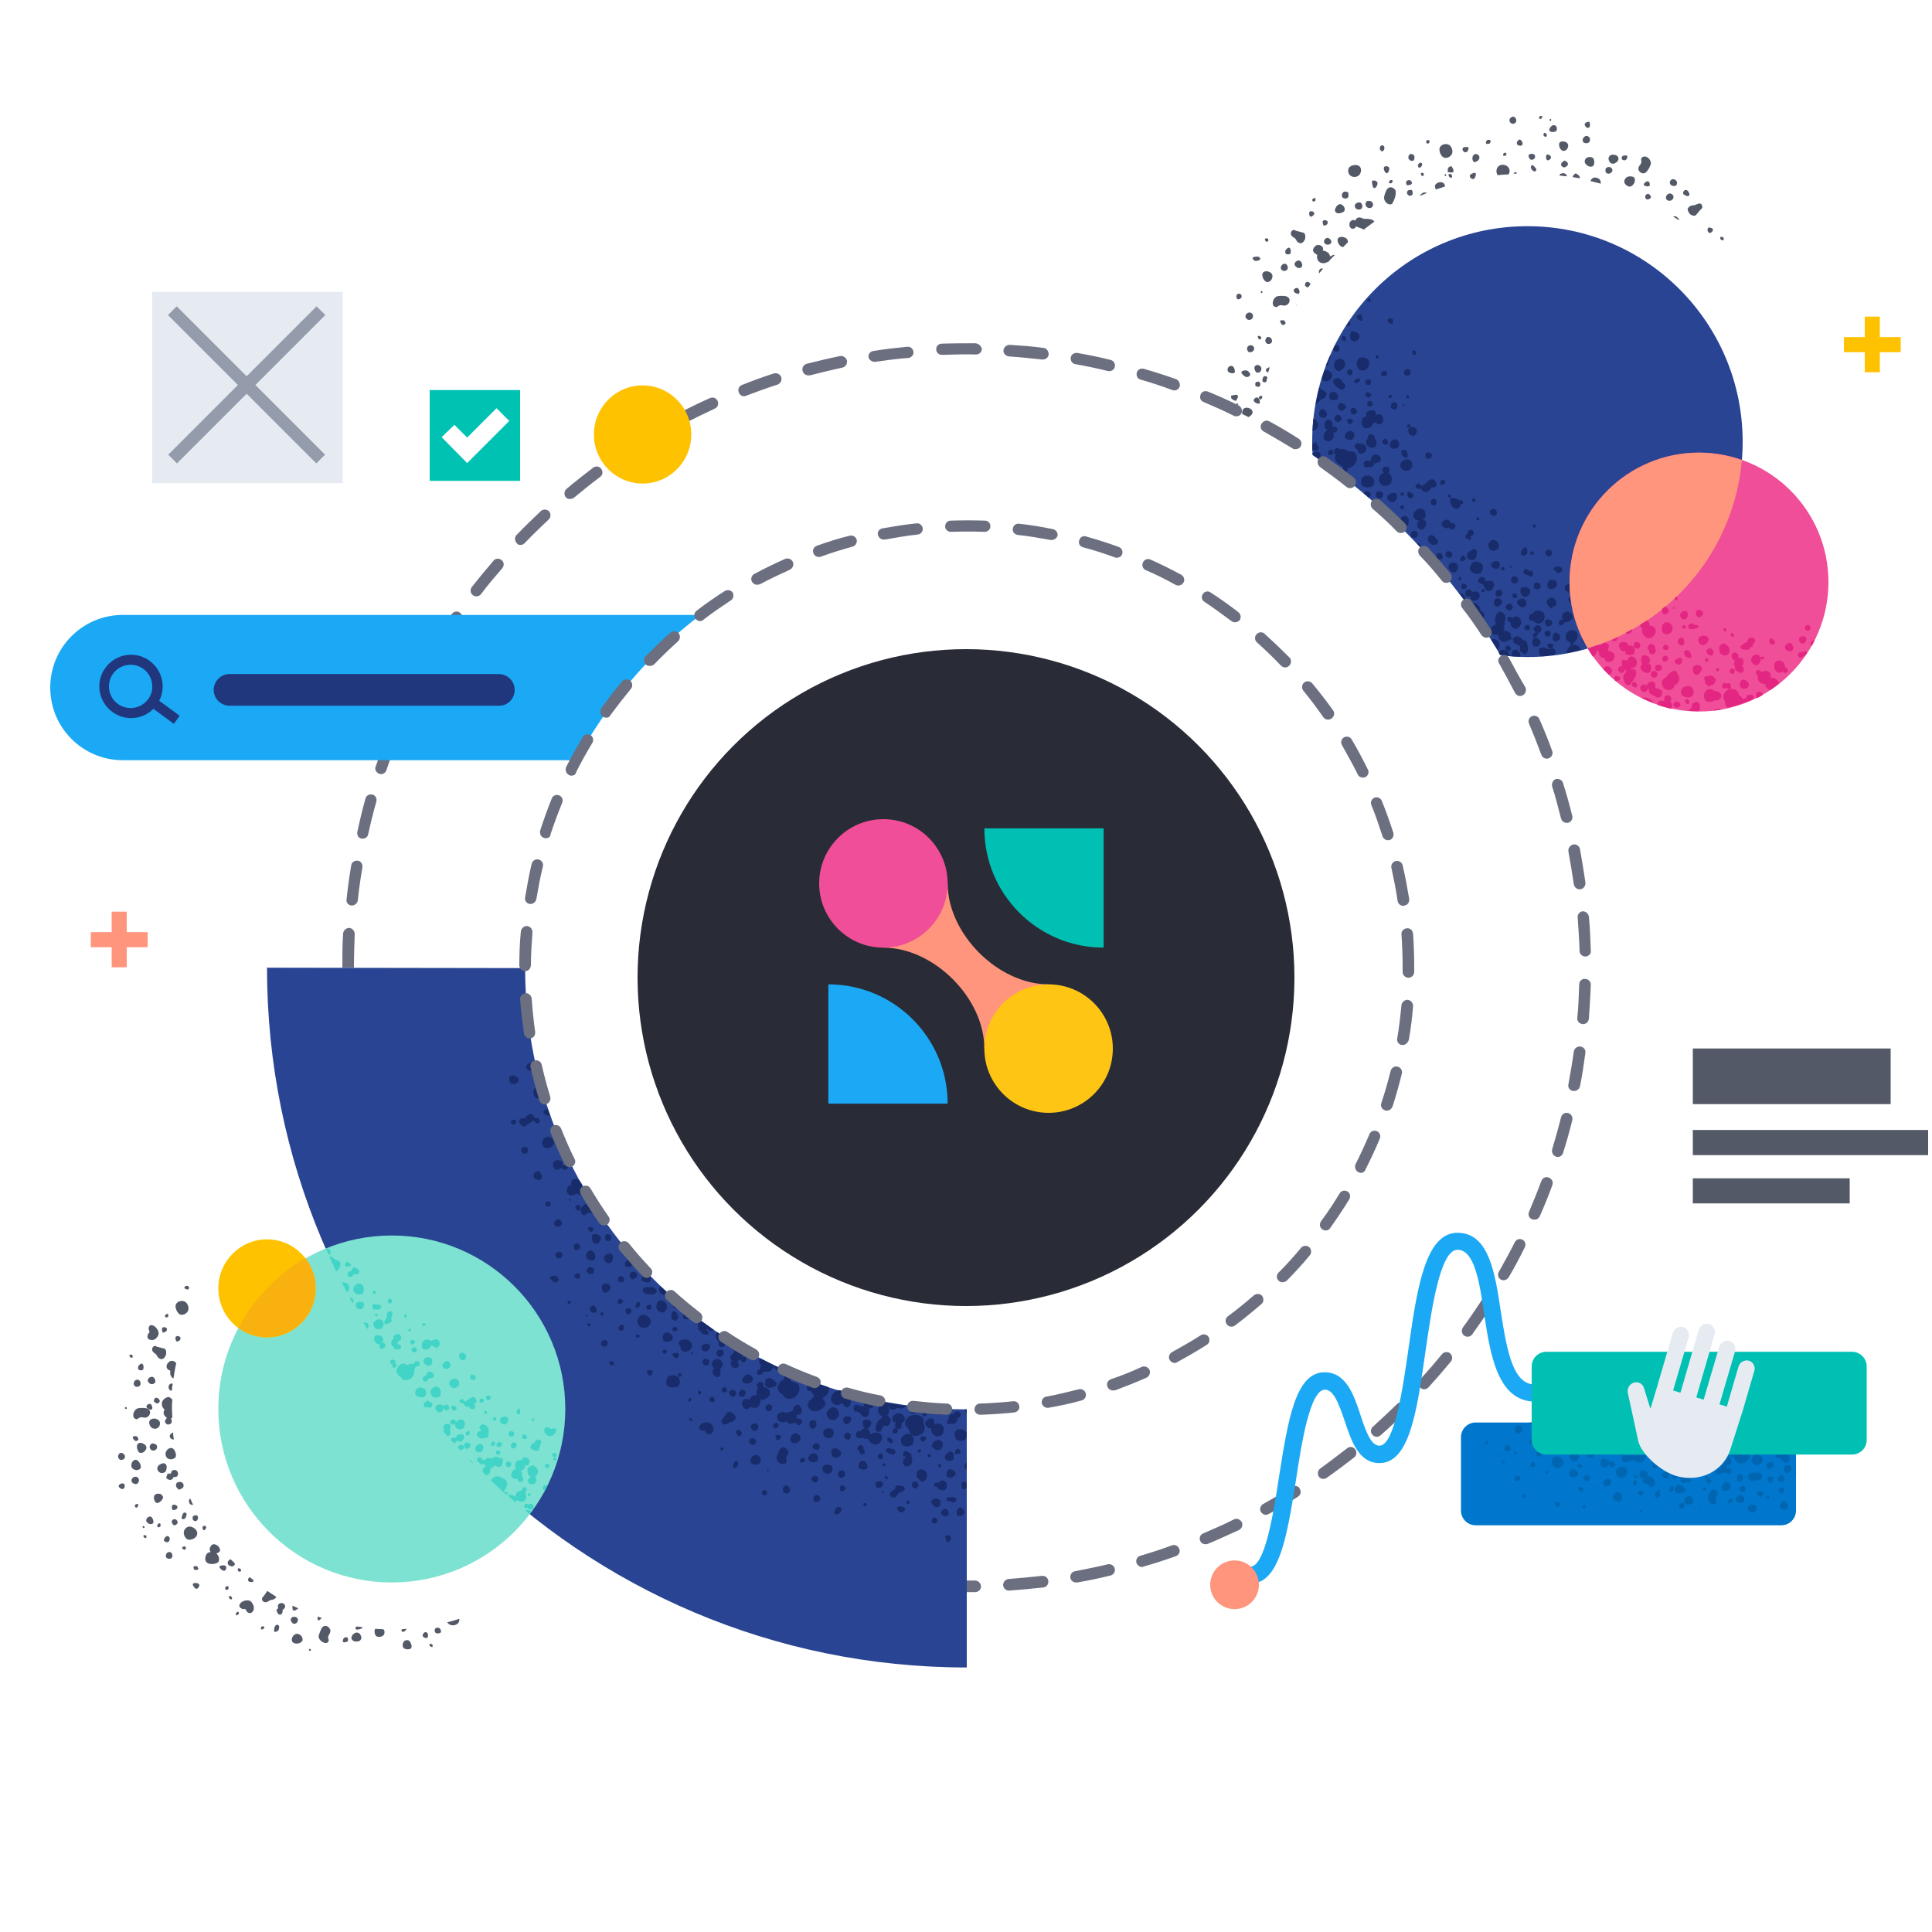 <svg xmlns="http://www.w3.org/2000/svg" width="500" height="500" fill="none" viewBox="0 0 500 500">
  <g filter="url(#filter0_d)">
    <circle cx="250" cy="250" r="85" fill="#292C36"/>
  </g>
  <path fill="#FF957D" d="M254.75 271.375c0-13.063-13.062-26.125-26.125-26.125l16.625-16.625c0 13.063 13.062 26.125 26.125 26.125l-16.625 16.625z"/>
  <circle cx="228.625" cy="228.625" r="16.625" fill="#F04E98"/>
  <circle cx="271.375" cy="271.375" r="16.625" fill="#FEC514"/>
  <path fill="#00BFB3" d="M285.625 245.25c-17.052 0-30.875-13.823-30.875-30.874l30.875-.001v30.875z"/>
  <path fill="#1BA9F5" d="M214.375 254.75c17.052 0 30.875 13.823 30.875 30.874l-30.875.001V254.75z"/>
  <path fill="#535966" d="M367.4 50.741c.6-.3 1.3-.5 1.9-.8-.4-.2-1-.2-1.4.2-.2.2-.4.4-.5.6zM369.4 37.141c.4.1.5-.3.6-.4 0-.1-.1-.5-.3-.5-.2 0-.5.1-.6.2 0 .1-.1.6.3.7zM367.8 44.741c-.2.2 0 .6.1.7.1.1.4.2.5 0 .1-.1.1-.5 0-.6 0 0-.4-.2-.6-.1zM368 42.841c.1-.2.1-.6-.2-.7-.3-.1-.6.1-.7.3-.1.2-.3.7.1.9.4.2.7-.3.8-.5zM381.5 41.941c.3.1 1.1-.3 1.3-.8.2-.5 0-1-.5-1.2-.5-.2-.9 0-1.1.4-.3.6-.1 1.4.3 1.6zM374 48.241c-.1-.5-.3-.9-.7-1-.7-.3-1.6.1-1.9.7-.1.3 0 .7.2 1.1.9-.3 1.6-.5 2.4-.8zM373.9 45.141c0 .1-.1.3.1.4.1.1.2-.1.3-.1 0-.1 0-.3-.1-.3-.1-.1-.3-.1-.3 0zM379.7 39.241c.2-.2.5-.9.3-1.1-.2-.2-.9-.1-1.2 0-.4.2-.4.6-.1 1 .4.4.7.3 1 .1zM381.1 46.341c.1 0 .2 0 .4-.1l.1-.1c.2-.3.5-1 .3-1.3-.2-.3-1 .1-1.3.3-.3.2-.3.6 0 .9.2.2.4.3.5.3zM373.6 40.741c.8.4 1.9-.2 2.2-1 .3-.8-.2-2-.9-2.3-.9-.4-2 0-2.3.8-.3.7.3 2.2 1 2.5zM364.3 47.941c.3 0 .8-.1 1-.3.3-.3-.1-1-.5-1-.3-.1-.6.1-.8.2-.2.5-.1 1.1.3 1.1zM375.4 43.041c-.5.2-.6.3-.7.7-.1.4 0 .7 0 .8.4 0 1.2.3 1.4-.1.3-.4-.3-1-.4-1.4h-.3zM365.8 41.541c.3-.2.4-1.3 0-1.5-.6-.3-1.1-.3-1.3.5-.2.9.9 1.3 1.3 1zM326.5 102.441c-.3-.1-.6.2-.7.3-.1.1.1.5.2.6.1.1.5 0 .5-.2.2-.1.3-.6 0-.7zM326.1 99.841c.1-.3.1-.7-.1-.9-.2-.3-1-.2-1.1.2-.1.2 0 .6 0 .7.5.4 1.1.3 1.2 0zM324.1 89.441c-.5-.2-1.2 0-1.3.5-.2.4.1 1.1.5 1.2.4.1 1-.1 1.2-.6.2-.4 0-.9-.4-1.1zM324.8 104.141c.3.2 1 .5 1.2.2.2-.3-.1-1.1-.3-1.3-.3-.3-.8-.2-1.1.2-.3.3-.1.7.2.9zM332.7 83.641c0-.2-.2-.6-.4-.7-.2-.1-.9-.1-1 .1-.1.2.3.8.5 1 .2.2.9-.1.9-.4zM334.8 75.241c0 .5 1.1 1 1.4.7.3-.3 0-1.4-.5-1.4-.4-.1-.9.3-.9.7zM326.3 87.741c.2-.2.1-.5 0-.6-.1-.1-.6-.3-.7-.2-.2.2 0 .6.1.7.1.2.5.3.6.1zM324.8 94.741c-.3.3-.2 1.1.4 1.7.2 0 .6 0 .8-.1.5-.4.6-1.2.2-1.5-.3-.5-1.1-.5-1.4-.1zM323.8 105.941c-.6-.5-1.6-.6-2-.1-.3.3-.4.8-.3 1.3.5.3 1.1.5 1.6.8.2-.1.4-.2.6-.4.6-.5.6-1.2.1-1.6zM337 68.741c.1-.4-.2-1.1-.7-1.3-.5-.1-1 .2-1.2.6-.2.5.1.9.6 1.2.6.3 1.2.1 1.3-.5zM320.4 104.741c.1-.1 0-.2 0-.3h-.4s-.1.3 0 .3.3.1.4 0zM329.1 88.641c.2-.4.1-1-.4-1.3-.5-.3-.9-.1-1.1.3-.3.5-.1 1 .3 1.3.5.2 1 0 1.2-.3zM327.6 95.741c0 .3.3.6.6.7.1-.5.3-.9.4-1.4-.3 0-1 .4-1 .7zM326.9 97.641c-.1.3-.4.9 0 1.2.3.2.5.1.8 0l.3-1.2c-.4-.4-.9-.4-1.1 0zM411.3 32.941c.3-.2.2-1.2 0-1.4-.3-.1-.6.1-.9.2-.3.2-.4.6-.1.9.2.4.5.6 1 .3zM404.8 43.341c.3-.1.8-.3.9-.6.3-.7-.3-.9-.8-1.2-.6.4-1.1.7-.8 1.4.1.1.5.4.7.4zM375.7 45.941c.2-.1.1-.6-.1-.8-.1-.1-.4-.2-.6-.1-.2.1-.1.5 0 .6 0 .2.5.5.7.3zM365.6 50.141c0-.3 0-.7-.2-.9-.2-.2-1.1-.1-1.2.3-.2.4 0 .9.5 1.1.3.1.8 0 .9-.5zM397 44.341c.4.1.6-.2.6-.4 0-.3-.2-.5-.4-.7-.2-.2-.3-.4-.6-.5-.3 0-.5.4-.4.7.1.4.5.8.8.9zM403.6 45.441c.6.1 1.3.1 1.9.2 0-.2-.1-.3-.2-.5-.5-.5-1.1-.3-1.6-.1 0 .2-.1.3-.1.4zM411.2 36.841c.4-.3.4-1.1 0-1.4-.3-.3-.8-.4-1.2 0-.5.4-.5 1-.2 1.4.4.3 1.1.3 1.4 0zM432.5 46.541c-.4.3-.5.9-.1 1.3.3.3 1 .4 1.3.2.4-.3.4-.9.1-1.3-.4-.4-.9-.5-1.3-.2zM385.5 37.141c.2-.2.4-.6.2-.8-.1-.2-.6-.2-.8-.1-.2.1-.5.7-.3.9.1.2.8.1.9 0zM392.1 31.841c.4-.3.4-.9.1-1.3-.3-.4-.7-.5-1.2-.1-.4.3-.5.9-.1 1.3.2.3.9.4 1.2.1zM391.7 44.941h.8c0-.2 0-.4-.2-.4-.1-.1-.5.2-.6.4zM397 41.141c.3-.3.4-.7.1-1.1-.2-.3-1.2-.3-1.4 0-.2.3-.1.6.1.9.2.5.8.5 1.2.2zM393.9 37.541c.3-.2.1-.8-.2-1.2-.3-.3-.6-.3-.8 0-.3.3-.5.7-.2 1.1.3.3 1 .4 1.2.1zM408.5 45.341c-.3-.3-.7-.6-1-.3-.3.3-.5.6-.5.8.6.1 1.2.2 1.9.3 0-.2-.1-.6-.4-.8zM389.6 40.341c.1-.1.4-.4.2-.7-.2-.3-.6 0-.7.1-.1.1-.1.4-.1.5.1.1.4.1.6.1zM390.4 45.141c.4-.6.4-1.3-.1-1.9-.6-.7-1.9-.8-2.5-.2-.6.5-.7 1.6-.2 2.3.9-.1 1.8-.2 2.8-.2zM398.9 30.741c.1-.1.3-.6.2-.7-.1-.1-.6 0-.7.1-.1.1-.1.4-.1.5.2.1.5.2.6.1zM405.4 38.741c.5-.5.6-1.3.2-1.7-.4-.5-1.5-.6-1.9-.2-.4.3-.2 1.4.3 1.9.3.4 1.1.4 1.4 0zM402.7 33.941c.3-.3.3-.9 0-1.3-.4-.4-.9-.3-1.3.1s-.6.9-.3 1.2c.3.3 1.2.3 1.6 0zM401.4 31.241c.1-.1 0-.3 0-.4-.1-.1-.3 0-.3 0-.1.1-.1.2 0 .3 0 .2.1.2.3.1zM400.3 41.341c.3.3.6.1.8-.1.4-.3.4-.8 0-1-.3-.2-.6-.4-.8-.2-.2.1-.3 1 0 1.3zM400.2 35.341c.2-.2.1-.6 0-.7-.1-.1-.5-.4-.6-.2-.2.2-.2.5-.1.6 0 .2.5.5.7.3zM326.4 75.841c.1 0 .3 0 .3-.1s0-.3-.1-.4c-.1-.1-.3.1-.3.2-.1 0 0 .2.1.3zM420.8 41.341c.2-.1.5-.7.3-1-.2-.2-.8-.1-1.1 0-.4.2-.4.9-.1 1 .3.2.7.2.9 0zM416.7 40.241c-.6.5-.5 1.2 0 1.8.4.5 1.1.4 1.7-.1.5-.4.6-1 .3-1.4-.3-.5-1.6-.7-2-.3zM415.7 43.441c-.3.3-.3 1 0 1.3.4.3.9.3 1.3-.1s.4-.8 0-1.2c-.3-.3-.9-.3-1.3 0zM420.9 45.941c-.7.6-.7 1.4-.1 1.9.6.6 1.3.6 1.8 0 .5-.5.7-1.4.3-1.9-.4-.4-1.6-.4-2 0zM426.9 48.041c.2-.3 0-.9-.3-1.1-.5-.2-1.3.6-1.2.9.1.3 1.3.6 1.5.2zM426.3 44.241c.4-.5.7-1.1.9-1.7.2-.6-.3-1.6-1-1.9-.4-.2-1.3-.3-1.5.6.4 1.4-.6 1.3-.7 2.4 0 .2.1.4.1.5.6.9 1.6 1 2.2.1zM318.6 102.541c0 .6.1.7.5.9.3.2.6.3.8.3.1-.4.7-1 .4-1.4-.3-.4-1 0-1.5 0-.1 0-.2.1-.2.2zM321.3 76.941c.1-.2 0-.6-.1-.7-.2-.2-.6-.3-.8-.2-.6.3-.5 1-.2 1.3 0 .2.8.2 1.1-.4zM412 46.241c-.2.2-.3.4-.4.6.9.2 1.8.5 2.7.7 0-.4-.1-.8-.3-1.1-.5-.5-1.5-.7-2-.2zM322.4 97.541c.3.1.9 0 1.1-.4.2-.4-.3-1-.7-1.2-.2-.2-1.3-.1-1.5.3-.2.4.7 1.1 1.1 1.3zM412.3 42.941c.4-.4.4-1.5 0-2-.3-.4-1.4-.4-1.8 0-.4.3-.5 1.1-.2 1.4.6.8 1.5 1 2 .6zM319.5 96.441c.2-.3 0-1.1-.3-1.5-.4-.4-.9-.3-1.3.1-.3.4-.3.9 0 1.2.5.4 1.3.5 1.6.2zM445.3 61.341c-.2.1-.1.5 0 .6.1.1.5.4.7.2.2-.1.1-.6-.1-.8 0 0-.4-.1-.6 0zM426.6 50.141c-.6.1-.9.4-.8 1 0 .2.4.5.5.5.3 0 .7-.2.9-.4.2-.5-.2-.8-.6-1.1zM442.2 58.841c-.4.4-.4 1 0 1.3.3.3.6.1.8-.1.4-.3.4-.8 0-1-.2-.1-.5-.1-.8-.2zM432.8 50.341c-.4-.4-.9-.3-1.3 0-.4.4-.5 1-.1 1.4.3.3 1.1.3 1.4-.1.4-.4.4-1 0-1.3zM323 82.741c.4.2 1-.1 1.2-.5.2-.6 0-1.1-.5-1.3-.5-.2-1.1.1-1.3.6-.2.4 0 1 .6 1.2zM433.8 56.041c-.3-.1-.6-.1-.8 0 .5.3 1.1.7 1.6 1-.1-.4-.4-.8-.8-1zM436.9 49.541c-.2-.3-.5-.5-.9-.3s-.6.9-.2 1.1c.3.2.9.6 1.3.3.3-.3 0-.8-.2-1.1zM439.2 52.841c-.3.1-.6.3-1 .3-.6 0-1.1.3-1.4.8-.2.4.4 1.5.9 1.7.5.2 1 .4 1.4-.2.3-.4.7-.8 1-1.2.5-.3.6-.8.3-1.2-.1-.4-.6-.5-1.2-.2zM354.9 53.741c.5-.3.7-1.1 0-1.6-.3-.2-.8-.2-1.1-.1-.2.1-.5.6-.4.9.1.8 1 1.1 1.5.8zM350.7 52.941c-.2.4 0 1 .5 1.2.5.2 1.1.1 1.3-.4.2-.5 0-1-.4-1.3-.5-.2-1.2.1-1.4.5zM350.7 57.141c-.1-.1-.2-.2-.3-.2-.4-.1-.9.2-1.1.7-.2.6 0 1.3.5 1.5.5.2 1-.1 1.2-.6.2.2.5.3.8.4.4.1.8.2 1.1.5.9-.7 1.9-1.4 2.8-2.1l-.3-.3c-.6-.4-1.3-.4-2-.4-.2 0-.5 0-.7-.1-1-.5-1.6-.3-2 .6zM335.7 78.741c-.1.1-.2.2-.2.3v.1c.1-.2.2-.3.2-.4zM348.5 51.341c.5-.2.6-.6.4-1.6-.5-.1-1.1-.4-1.5.3-.2.4-.2.9.2 1.2.3.1.7.2.9.1zM349.8 45.641c.9.4 2 0 2.3-.9.3-.8.1-1.6-.6-1.9-.9-.4-2.3.1-2.5.8-.3.8.1 1.7.8 2zM355.5 48.641c.4.2 1-.5 1-1.2s-1-.8-1.3-.7c-.3.1 0 1.7.3 1.9zM346 55.141c.5.2 1.6-.1 1.9-.5.3-.6 0-1.3-.7-1.7-.5-.3-1.2.1-1.5.8-.4.6-.2 1.2.3 1.4zM324.9 67.541c.4-.1.9 0 1.2-.4.2-.4-.3-.7-.5-.7-.4-.1-1.3 0-1.4.3-.2.2.5.8.7.8zM358.8 49.241c-.3.6-.5 1.2-.6 1.8-.1.7.5 1.6 1.2 1.8.4.1.8.1 1-.3.5-.9.9-1.9.8-3 0-.2-.1-.4-.2-.5-.7-.8-1.7-.8-2.2.2zM341.4 69.941c-.1.2-.1.5 0 .8.3-.4.7-.8 1-1.2-.4-.2-.8 0-1 .4zM347.6 63.941l1.2-1.2c.1-.6-.2-1.1-.9-1.3-.7-.3-1.5-.1-1.7.4-.2.6.3 1.7 1 2 .2.1.3.1.4.1zM359.5 47.341c.1.2.6.1.7 0 .1-.1.3-.4.2-.6-.1-.2-.5-.2-.6-.1-.2.1-.4.5-.3.7zM358.9 44.841c.4 0 .9-1.2.5-1.6-.3-.3-1-.3-1.2 0-.3.5.3 1.6.7 1.6zM358.2 38.741c.1-.2.2-.9-.3-1.1-.5-.2-.8.4-.8.6-.1.2.1.6.3.8.2.3.7 0 .8-.3zM332 70.041c.5.2 1 0 1.2-.4.2-.4 0-1.1-.4-1.3-.4-.2-1 0-1.2.5-.3.5-.1 1 .4 1.2zM330.5 79.441c1.1-1 1.5 0 2.5-.5.2-.1.3-.3.4-.3.7-.9.3-1.8-.7-2-.6-.1-1.3-.1-2 0s-1.3 1-1.3 1.7c-.1.4.2 1.3 1.1 1.1zM332.9 65.741c.4.2 1.1.1 1.1-.3.1-.3.1-1.1-.3-1.3-.4-.2-.8.4-1 .6-.1.3-.2.7.2 1zM327.7 62.541c.1.1.4 0 .5-.2.1-.2 0-.5-.1-.6-.1-.1-.6-.1-.7.1-.2.3.2.6.3.7zM327.7 72.941c.5.2 1.3-.2 1.5-.9.3-.8 0-1.4-.8-1.7-.7-.3-1.5-.1-1.7.5-.1.8.3 1.7 1 2.1zM335.4 62.041c.3.6.7.9 1.3.9.5 0 1.2-1 1.1-1.6 0-.5 0-1.1-.8-1.2-.5-.1-1-.3-1.6-.4-.5-.4-1-.2-1.2.2-.3.5-.1 1 .4 1.4.4.2.7.4.8.7zM343.6 57.741c.1-.4-.1-.6-.4-.7-.4-.2-.9 0-.9.4 0 .3.1.6.2.9.5.1 1-.2 1.1-.6zM340.9 65.941c-.2.8.1 1.7.8 2 .7.3 1.4.2 1.9-.2v.2c.6-.7 1.2-1.3 1.9-2-.5 0-.9.2-1.2.4 0 0-.1 0-.1.1 0-.6-.4-1.1-1.1-1.4-.3-.1-.5-.2-.8-.2.1-.2.2-.4.1-.6-.1-.6-1-1-1.6-.8-.5.2-1 .8-1 1.4.2.7.9 1 1.1 1.1zM342.8 62.041c-.3.5-.1 1 .4 1.2.5.2 1.1 0 1.3-.4.2-.4-.1-.9-.6-1.2-.4-.2-.9 0-1.1.4zM340.1 55.441c.1-.4-.1-.6-.4-.7-.4-.2-.9 0-.9.4 0 .3.1.6.2.9.4.1.9-.2 1.1-.6zM338.6 74.341c.2-.3.4-.6.6-.8-.2-.3-.5-.6-.8-.6-.6 0-.6.5-.7.9.3.4.6.6.9.5zM339.8 52.141c.2.1.5-.1.6-.2.1-.1.1-.7-.1-.7s-.6.2-.7.4c0 0 0 .4.2.5zM35.8 372.441c0-.2-.2-.6-.4-.7-.2-.1-.9-.1-1 .1-.2.3.3.8.5 1 .3.2.9 0 .9-.4zM35.6 367.241c1.1-1 1.5 0 2.5-.5.2-.1.3-.3.4-.3.7-.9.3-1.8-.7-2-.6-.1-1.3-.1-2 0s-1.3 1-1.3 1.7c-.1.4.2 1.3 1.1 1.1zM35.1 358.841c.5.2 1 0 1.2-.4.2-.4 0-1.1-.4-1.3-.4-.2-1 0-1.2.5-.2.5-.1 1 .4 1.2zM40.8 394.541c-.1.2-.2.6.1.7.2.1.5-.1.6-.2.1-.1.1-.7-.1-.8-.2-.1-.6.2-.6.3zM38.9 346.741c1 .3 1.8-.5 2.1-1.3.3-.8-.6-2.3-1.7-2.5-.8-.1-1 .9-.7 1.4.2.5.1.4-.2.8-.3.5-.5 1.4.5 1.6zM39.5 348.741c-.3.5-.1 1 .4 1.4.3.2.6.4.7.7.3.6.7.9 1.3.9.5 0 1.2-1 1.1-1.6 0-.5 0-1.1-.8-1.2-.5-.1-1-.3-1.6-.4-.4-.4-.9-.2-1.1.2zM43.2 344.241c.1-.4-.1-.6-.4-.7-.4-.2-.9 0-.9.4 0 .3.1.6.2.9.4.1.9-.2 1.1-.6zM42.9 340.941c.2.1.5-.1.6-.2.1-.1.1-.7-.1-.7-.2-.1-.6.2-.7.4 0 0 0 .4.2.5zM44.1 354.741c-.2.8.1 1.7.8 2 .2-1.3.4-2.6.7-3.9-.2-.5-1-.8-1.5-.6-.5.2-1 .8-1 1.4 0 .7.7 1 1 1.1zM31.9 383.941c-.4-.2-1.2.3-1.2.6s.3.6.6.7c.3.2.7.2.9-.3.1-.4.2-.8-.3-1zM36 354.541c.4.2 1.1.1 1.1-.3.1-.3.1-1.1-.3-1.3-.4-.2-.8.4-1 .6-.1.3-.2.7.2 1zM44.2 401.741c-.5-.2-1 0-1.2.5-.2.5-.1.9.4 1.1.5.2 1 0 1.2-.4.1-.5-.1-1-.4-1.2zM37.9 397.941c0-.2 0-.5-.1-.6-.1-.1-.7 0-.7.1-.1.1.2.5.4.6.1.1.4-.1.4-.1zM37.2 394.941c-.2-.1-.3.1-.3.2s.1.3.2.3.3 0 .3-.1c0-.2-.1-.4-.2-.4zM39.1 392.541c-.4-.2-1 .1-1.2.6-.2.5.1.9.6 1.2.6.2 1 .1 1.2-.3.1-.4-.2-1.3-.6-1.5zM37.8 375.041c.3-.6-.1-1.2-.9-1.5-.6-.3-1.2-.1-1.4.4-.2.5.1 1.7.6 2 .7.2 1.3-.1 1.7-.9zM40.6 374.741c.2-.5-.1-1-.7-1.1-.5-.2-.9 0-1.1.5-.2.5.1 1 .5 1.2.6.2 1.2-.1 1.3-.6zM32.3 364.341c0 .1.1.3.2.3s.3 0 .3-.1 0-.3-.1-.4c-.2-.1-.3.1-.4.2zM31.8 376.141c-.5-.3-.9-.1-1.1.3-.3.5-.1 1 .3 1.3.4.2 1 0 1.2-.3.3-.5.1-1-.4-1.3zM34.3 351.241c.1-.2 0-.5-.1-.6-.1-.1-.6-.1-.7.1-.1.2.2.5.4.6 0 .1.4.1.4-.1zM35.6 389.241c-.3-.1-.6.2-.7.3-.1.1.1.5.2.6.1.1.5 0 .5-.2.2-.1.3-.6 0-.7zM35.4 377.841c-.5-.2-1.1.2-1.3.8-.3.8 0 1.5.7 1.7.6.3 1.4 0 1.6-.4.2-.7-.3-1.7-1-2.1zM35.4 382.241c-.5-.2-1.1.1-1.3.6-.2.4 0 .9.5 1.1.6.3 1.1.1 1.3-.5.2-.4 0-1-.5-1.2zM39.5 369.641c.8.3 1.5 0 1.8-.7.3-.8 0-1.4-.8-1.7-.7-.3-1.6 0-1.8.5-.3.6.2 1.7.8 1.9z"/>
  <path fill="#535966" d="M37.9 364.041c0 .5 1.1 1 1.4.7.3-.3 0-1.4-.5-1.4-.4-.1-.9.3-.9.7zM41.1 363.041c.2-.1.3-.5.2-.7-.2-.3-.5-.6-.8-.6-.6 0-.6.5-.7.9.4.5.8.7 1.3.4zM41.5 381.141c.4.2 1.2 0 1.4-.4.4-.9.3-1.8-.3-2-.5-.2-1.6.3-1.8.9-.3.4.1 1.3.7 1.5zM39.5 356.341c-.5-.1-1 .2-1.2.6-.2.5.1.9.6 1.2.5.2 1.1 0 1.3-.5.1-.5-.3-1.2-.7-1.3zM50.9 405.341c-.2-.1-.7 0-.8.1-.1.2.1.7.2.8.2.1.9.1 1-.1.1-.2-.2-.8-.4-.8zM61.6 405.941c-.2.2 0 .6.1.7.1.1.5.2.6 0 .1-.1.1-.3.1-.4l-.3-.3c-.2-.1-.4-.1-.5 0zM109.6 422.741c-.3.3-.3.8.1 1 .3.1.6.3.9.1.2-.2.3-1.1-.1-1.3-.4-.3-.7-.1-.9.2zM48.9 388.641c.1.5.3.8.9.8h.2c-.3-.5-.5-1.1-.8-1.7-.2.3-.3.5-.3.9zM49.9 392.441c-.1.6-.1 1 .5 1.2.2.1.6-.1.7-.3.1-.2.2-.7.1-.9-.4-.5-.8-.3-1.3 0zM48.6 333.741c.2 0 .4-.4.3-.6 0-.2-.4-.4-.6-.4-.2 0-.6.3-.6.6.1.2.8.4.9.4zM43.7 358.541c-.2.5 0 1.1.4 1.3.1.1.3.1.4 0 0-.6.1-1.2.2-1.7-.4-.2-.8 0-1 .4zM46.5 340.141c.8.4 1.9-.2 2.2-1 .3-.8-.2-2-.9-2.3-.9-.4-2 0-2.3.8-.3.6.3 2.1 1 2.5zM46.7 346.541c.1-.4-.1-.6-.4-.7-.4-.2-.9 0-.9.4 0 .3.1.6.2.9.5.1 1-.2 1.1-.6zM43.6 377.541c.7.3 1.7 0 1.9-.6.2-.6-.3-1.8-.8-2.1-.6-.3-1.4.1-1.7.8-.4.7 0 1.7.6 1.9zM41.9 363.541c.1.6.3 1 .7 1.2 0 .1-.1.1-.1.2-.4.9 0 1.5.7 2-.3.5-.8.8-.3 1.4.3.4.7.4 1.1.2.7-.3.4-.9.3-1.5.1-.1.2-.1.3-.2 0-.8-.1-1.5-.1-2.3 0-.8 0-1.5.1-2.3-.3-.4-.7-.7-1-.7-.9.1-1.9 1-1.7 2zM64.5 409.341c.3.1.6.1.9.1.1-.1.2-.3.2-.5-.3-.3-.7-.5-1-.8-.1 0-.1.1-.1.1-.4.4-.4.9 0 1.1zM77.2 416.241c-.5-.2-1-.5-1.5-.7 0 .3-.1 1 .2 1.2.3.3.9-.2 1.3-.5zM44 371.341c-.2.4 0 .9.5 1.1.1.1.3.1.5.1-.1-.6-.2-1.2-.2-1.8-.4.1-.7.4-.8.6zM111.2 425.441c-.1.2 0 .6.1.6.2.1.5.3.6.2.1-.2.1-.5 0-.6 0-.1-.5-.3-.7-.2zM99.3 421.741c-.1 0-.1-.1-.2-.1-.7 0-1.3-.1-2-.1-.3.5-.2 1.5.3 1.9.4.3 1.4.2 1.8-.2.4-.4.4-1.2.1-1.5zM105.3 421.541c-.4 0-.9.1-1.3.1-.3.5.1.9.8.5.1-.3.4-.4.5-.6zM93.2 424.541c.5-.5.4-1.2-.2-1.8-.5-.4-1.1-.3-1.7.3-.4.5-.5 1.1-.1 1.4.3.5 1.6.5 2 .1zM89.8 423.741c-.2-.1-.6 0-.8.2-.2.2-.4.8-.2 1 .2.2.8 0 1.1-.1.3-.3.2-1-.1-1.1zM85.1 424.441c-.6-1.3.5-1.4.4-2.5 0-.2-.1-.4-.2-.5-.6-.9-1.6-.9-2.1 0-.3.6-.5 1.2-.7 1.8-.2.7.5 1.6 1.2 1.8.4.3 1.3.3 1.4-.6zM104.5 424.841c-.4.6-.4 1.3 0 1.7.5.4 1.6.4 1.9 0 .3-.4 0-1.4-.5-1.9-.3-.3-1.1-.2-1.4.2zM83.3 418.741c-.4-.1-.8-.3-1.1-.4 0 .3-.1 1 .2 1 .1.1.7-.4.9-.6zM92.2 420.941c0 .2-.3.4-.2.6.1.4 1.5.1 1.8-.3 0 0 0-.1.1-.1-.6-.1-1.2-.2-1.7-.2zM41.5 386.641c-.7-.2-1.4 0-1.6.5-.2.6.1 1.6.6 1.8.4.2 1.3-.4 1.6-1.1.3-.3-.1-1-.6-1.2zM112.7 421.441c-.3.3-.3.7 0 1.1.2.3 1.2.2 1.4-.1.1-.4 0-.6-.2-.9-.3-.4-.9-.4-1.2-.1zM118.5 420.141c.3-.3.4-.7.4-1.2-1 .3-2.1.7-3.2.9l.3.3c.6.7 1.9.6 2.5 0zM47.9 392.941c.2-.2.4-.8.4-1.1-.1-.4-.5-.4-.6-.4-.3.1-.4.4-.5.7-.1.3-.2.5-.2.8.2.3.6.3.9 0zM47.2 400.441c-.2.3.2.5.4.6.1.1.5-.1.5-.2 0-.2 0-.5-.1-.6-.2 0-.6-.1-.8.2zM51.1 409.741c-.3-.1-1.1-.1-1.2.2-.1.2.3.8.6 1.1.3.3.7.1 1-.4.2-.5 0-.8-.4-.9zM50.9 397.441c.4-.8 0-1.7-1.1-2.2-.8-.4-1.7-.1-2.1.8-.4.8.1 2 .9 2.4.8.2 2-.3 2.3-1zM53.4 395.341c-.1-.2-.2-.3-.2-.4-.1-.1-.2-.1-.2-.1-.2 0-.5.2-.6.4-.1.1.1.7.4.8.2 0 .5-.5.6-.7zM56 402.041c.4-.1.8-.4.9-.6.2-.6-.3-1.4-1.1-1.7-.7-.3-1.2.1-1.5.9-.1.3 0 .7.2 1-.4.1-.7.2-.9.4-.6.7-.7 1.9 0 2.4.6.5 2.2.4 2.8-.1.5-.4.4-1.6-.4-2.3.1 0 0 0 0 0zM58.5 406.041c.1-.4.1-.8-.4-.9-.3-.1-1.2 0-1.3.3-.1.3.6.9.9 1 .3.2.7 0 .8-.4zM43.5 397.541c-.3-.1-.8.2-1 .7-.2.4 0 .6.3.8.4.1.8.2 1-.3.3-.4.1-1-.3-1.2zM44.9 382.241c.6.1 1-.1 1.1-.4.2-.6 0-1.2-.6-1.4-.5-.1-1 .1-1.1.6 0 .1-.1.3-.1.4-.1-.1-.2-.1-.4-.1-.7 0-.6.7-.8 1.2.6.4 1.1.7 1.6.2.2-.1.3-.3.3-.5zM47.5 384.341c0-.4-.3-.7-.7-.8-.5-.1-1.1.1-1.2.5-.2.7.2 1.1.7 1.5.9-.3 1.3-.6 1.2-1.2zM44.5 389.841c0 .3-.1.7.2.9.2.2 1.1-.1 1.2-.5.1-.4-.1-.6-.4-.7-.5-.3-1-.1-1 .3zM45.5 393.241c-.4-.2-.8 0-1 .3-.2.3.2 1.2.6 1.2.4 0 .6-.2.8-.5.2-.2 0-.8-.4-1zM58.3 410.841c-.1.2 0 .5.2.6.2.1.5-.1.6-.2.1-.1.1-.7-.1-.7-.2-.2-.6.1-.7.3zM76.8 419.941c.4-.4.4-1 0-1.3-.3-.3-1-.3-1.3 0-.4.3-.3.9.1 1.3.3.4.8.4 1.2 0zM73.7 415.341c-.3-.4-.7-.6-1.2-.4-.4.1-.6.4-.6.8 0 .2.1.3.1.5-.1 0-.2.1-.3.2-.3.4.1.9.2 1.1.2.3.6.5.9.2.3-.2.4-.7.3-1 .5-.5.9-.8.6-1.4zM71.2 420.841c-.2.3-.4 1.2-.2 1.4.2.3 1.1-.2 1.1-.4.1-.4.3-.9 0-1.2-.4-.4-.8 0-.9.2zM75.9 423.341c-.5.6-.5 1.4-.1 1.7.6.5 1.7.4 2.3-.2.4-.4.2-1.3-.4-1.7-.6-.5-1.3-.4-1.8.2zM80 426.841c-.1.1 0 .3.1.4.1.1.3 0 .3-.1.1-.1.1-.2 0-.3-.1-.1-.3-.2-.4 0zM71.5 413.241c-.8-.5-1.6-1-2.3-1.5l-.1.1c-.3.5-.6.9-.9 1.3-.5.4-.5.8-.2 1.2.4.4.9.4 1.4.1.3-.2.6-.4.9-.4.6-.1 1-.3 1.2-.8zM59.7 403.541c-.3.1-.6.3-.7.6-.2.4 0 .9.5 1.1.6.3 1.1.1 1.3-.5v-.1l-1.1-1.1zM59.3 413.141c-.1.1 0 .5.1.6.1.1.5.3.6.1.2-.2-.1-.6-.2-.7-.1-.1-.4-.2-.5 0zM61.7 417.141c-.2-.1-.4.1-.6.3-.1.1-.1.5.1.6.2.1.5-.3.6-.4.1-.1 0-.4-.1-.5zM64.9 414.441c-.7-.6-2.4-.2-2.9.8-.3.7.5 1.2 1.1 1.2.5-.1.4 0 .7.5.3.5 1.1.9 1.7 0 .5-.9 0-1.9-.6-2.5zM67.7 420.941c-.1.1-.3.5-.1.7.2.2.6-.1.7-.2.1-.1.2-.4 0-.5-.1 0-.4-.1-.6 0zM489.3 271.341h-51.2v14.4h51.2v-14.4zM499 292.441h-60.9v6.5H499v-6.5zM478.7 304.941h-40.6v6.5h40.6v-6.5z"/>
  <path fill="#E6EBF2" d="M88.7 75.541H39.4v49.5h49.3v-49.5z"/>
  <path fill="#949BAB" d="M45.73 79.272l-2.262 2.263 38.396 38.396 2.262-2.263-38.395-38.396z"/>
  <path fill="#949BAB" d="M81.934 79.271L43.54 117.667l2.263 2.263 38.395-38.396-2.263-2.263z"/>
  <path fill="#294492" d="M395.3 58.541c-30.8 0-55.7 24.9-55.7 55.7 0 1.2 0 2.3.1 3.5 19.8 13.4 36.4 31.1 48.6 51.8 2.3.3 4.6.5 7 .5 30.8 0 55.7-24.9 55.7-55.7 0-30.8-24.9-55.8-55.7-55.8z"/>
  <path fill="#182C6B" d="M365.2 121.241c.5-.6.4-1.6-.2-2.1-.6-.5-1.6-.3-2.3.5-.5.5-.4 1.3.2 1.8.7.6 1.7.6 2.3-.2zM364.1 118.441c.4-.2.2-1.3 0-1.6-.1-.3-.7-.6-1.1-.4-.4.2-.4.9-.2 1.3.1.2.9.9 1.3.7zM360.3 102.441c-.1-.2-.4-.3-.6-.2-.2.1-.5.4-.4.6.1.2.5.2.6.1.2-.1.5-.3.4-.5zM364.6 97.141c.5-.2.6-.6.4-1.1-.2-.5-.7-.7-1.2-.4-.4.2-.6.7-.4 1.1.2.5.7.6 1.2.4zM366.2 91.841c.2-.1.4-.5.3-.7-.1-.2-.6-.6-.8-.5-.2.1-.3.7-.2.9.2.1.5.4.7.3zM362.6 127.441c-.1.2-.2.4-.1.6.1.1.3.4.7.2.4-.2 0-.6-.1-.7-.1-.1-.5-.1-.5-.1zM360 105.541c.2.4.8.5 1.3.3.4-.3.5-.7.3-1.2-.3-.5-.7-.7-1-.5-.5.2-.8 1-.6 1.4zM363.3 131.641c.2-.2.1-.6 0-.7-.1-.1-.4-.3-.7-.1-.3.2-.3.5-.1.8.3.2.6.2.8 0zM363.3 105.041c.1 0 .1-.3.1-.3 0-.1-.2-.2-.3-.1-.1.1-.2.2-.1.4 0 .1.2 0 .3 0zM373.4 136.241c.4.4 1.1.6 1.6.4 0 0 0 .1.1.1.3.3.9.4 1.2.2.3-.3.5-1 .2-1.3-.2-.3-.6-.4-1-.2-.1-.3-.2-.5-.4-.7-.5-.4-1.2-.3-1.7.2-.4.5-.4.9 0 1.3zM373.8 125.241c.3-.3.4-.7 0-.9-.2-.2-.8-.2-.9 0-.2.2-.1.7-.2.9.5.4.8.2 1.1 0zM375.5 130.341c.1.8 1 1.5 1.7 1.3.5-.2.8-.6.8-1.1.2 0 .4-.1.5-.2.1-.1.3-.4 0-.7-.2-.2-.5-.2-.7-.1-.2-.2-.4-.3-.7-.4-.4-.1-1.3-.6-1.7 0-.4.6.1.9.1 1.2zM370.5 118.241c.2-.4.1-.8-.3-1-.2-.1-.7-.2-.9-.1-.6.3-.5.9-.2 1.6.6-.1 1.2.1 1.4-.5zM364.6 102.441c0-.1-.4-.2-.4-.2-.1.1-.3.4-.3.5 0 .1.5.4.6.4.2-.1.2-.6.1-.7zM366.3 112.541c.4-.4.5-1.3.2-1.6-.4-.5-1.3-.6-1.8-.2-.4.4-.3 1.2.2 1.8.4.3 1.1.3 1.4 0zM364.8 110.641c.1-.1.2-.4.2-.6 0-.1-.4-.3-.5-.2-.2.1-.5.4-.4.6.1.3.5.3.7.2zM375.4 128.741c.1-.2.1-.5 0-.6-.1-.1-.6-.3-.7-.2-.1.1 0 .6.1.6.1.2.4.4.6.2zM350.1 105.541c-.2 0-.6.4-.6.6 0 .3.1.8.4 1 .6.4.9-.1 1.4-.5-.2-.6-.5-1.2-1.2-1.1zM353.4 95.741c.8-.4 1.2-1.6.8-2.4-.4-.7-1.5-1.1-2.3-.7-.8.4-1 1.3-.6 2.4.4.8 1.2 1.1 2.1.7zM352 98.441c.1-.3-.2-.6-.6-.5-.3 0-.8.3-.9.6-.2.4.1.6.2.6.3.1.5-.1.8-.2.1-.1.4-.2.5-.5zM349.4 109.741c.3 0 .7-.4.7-.8 0-.5-.3-.6-1.3-.5-.5.6.1 1.3.6 1.3zM360.3 83.841c.2-.1.3-.8.2-1.1-.1-.4-.5-.5-1-.3s-.5.6-.3.9c.3.2.9.7 1.1.5zM353.4 99.241c.2.4.6.5 1 .4.4-.1.6-1.1.3-1.3-.3-.2-.6-.2-.9-.1-.4 0-.6.6-.4 1zM353.6 101.641c-.4.2-.3.5-.1.8.2.4.7.6 1 .3.2-.2.5-.5.4-.7-.1-.2-.9-.7-1.3-.4zM354 103.941c-.5.6.1 1.3.6 1.3.3 0 .7-.4.7-.8-.1-.5-.8-1-1.3-.5zM349.9 95.841c-.1-.2-.5-.3-.7-.2-.2.1-.6.4-.6.6-.1.6.4.7.9.9.5-.4.7-.8.4-1.3zM358.7 97.241c.3-.2.4-.5.2-.8-.2-.4-.5-.6-1-.4-.4.2-.6.8-.4 1.1.2.3.7.3 1.2.1zM356.6 92.741c.3-.1.1-.5.1-.7 0-.1-.4-.2-.4-.2-.1.1-.3.4-.3.5 0 .2.2.5.6.4zM350 113.741c.4-.2.7-1.2.4-1.7-.2-.4-.9-.7-1.3-.5-.9.4-1.3 1.2-1 1.7.3.5 1.4.8 1.9.5zM354 106.441c-.4.2-.6.9-.3 1.3-.4.1-.8.2-1 .5-.4.6-.4 1.4-.1 2 .1.2.4.5.6.5.9.3 1.7-.1 2.1-1 .1-.2.2-.4.2-.5.3.2.7.3 1 .5.6.2 1 .1 1.3-.5.3-.5.2-1.1-.1-1.6-.4-.5-.9-.5-1.4-.3-.1 0-.3.1-.4.2.2-.4.2-.8.1-1-.3-.4-1.3-.5-2-.1zM358.2 113.641c-.3.2-.6.5-.4 1 .2.4 1.1.5 1.3.3.2-.2.1-.6 0-.9-.1-.4-.5-.6-.9-.4zM345.9 107.441c-.5.3-.7.9-.4 1.4.3.4.8.5 1.2.2.3-.3.7-.5.5-.9-.3-.7-.8-.9-1.3-.7zM353.9 115.341c.5.5 1.5.7 1.9.4.5-.5.6-1.5.1-2.1 0 0-.1 0-.1-.1 0-.2 0-.4-.1-.6-.3-.5-.8-.7-1.3-.5-.4.2-.5.7-.4 1.1-.1.1-.2.1-.3.2-.3.4-.2 1.1.2 1.6zM347.9 105.841c.1 0 .3-.1.3-.1.1-.2.3-.4.1-.6-.1-.1-.1-.1-.2-.1v-.4c-1-.4-1.4-.4-1.7.1-.2.4-.2.7 0 1.1.3.4.9.6 1.2.4.2-.2.3-.3.3-.4zM400.5 150.941c-.2.6.1 1.4.6 1.5.7.2 1.7-.4 1.9-1.1.1-.5-.3-1.1-.9-1.2-.8-.2-1.4.1-1.6.8zM400.6 166.741c-.3.3-.1.6.1.8.3.4.8.4 1 .1.2-.3.4-.5.3-.8-.2-.3-1.1-.4-1.4-.1zM397.3 136.441c.1 0 .3-.4.2-.6-.2-.2-.6 0-.7.1-.1.1-.2.4-.1.5.1.1.5.1.6 0zM390.9 159.641c-.3 0-.7 0-.8.3-.2.2.2 1 .7 1.1h.1c0 .9.5 1.5 1.1 1.7.6.2 1.4-.6 1.7-1.4.2-.6-.4-1.7-1.1-1.8-.4-.1-.9.1-1.2.5-.1-.3-.2-.4-.5-.4zM399.9 164.441c.3.3.7.4 1.1.2.3-.2.4-1.2.1-1.3-.3-.1-.6-.1-.9 0-.5.2-.6.7-.3 1.1zM396.8 143.441c.1-.1.3-.4.1-.6-.1-.2-.5-.1-.6-.1-.1.1-.4.5-.3.7.1.2.6.1.8 0zM378 145.141c.2.3 1-.1 1.2-.3.1-.1.1-.6-.1-.8-.2-.3-.5-.4-.8-.1-.2.3-.6.9-.3 1.2zM394.5 147.541c-.3.3-.4.7-.1.9.2.2.7.4 1 .4.1.1.2.2.4.3.4.1.8.1 1-.4.1-.4-.4-1.1-.7-1.1-.2 0-.3.1-.4.3-.1-.2-.1-.3-.2-.4-.4-.4-.7-.4-1 0zM394.2 143.841c.4.1.9-.4 1.1-.8.1-.2-.1-1.3-.5-1.4-.4-.1-1 .8-1.1 1.2-.2.2 0 .8.5 1zM397 151.341c-.2.6.1 1.1.6 1.2.5.1 1-.2 1.1-.6.1-.5-.2-1.1-.7-1.2-.5-.1-.9.1-1 .6zM406 153.341h.3c-.1-.8-.1-1.5-.1-2.3-.5.1-1.1.5-1.2.8-.2.6.2 1.2 1 1.5zM402.6 147.741c.1.2.2.4.4.5.5.2 1-.1 1.2-.5.2-.5 0-.9-.5-1-.2-.1-.3-.1-.5-.1-.2-.1-.5 0-.8.1-.4.3-.3.7-.1.9.2 0 .3.1.3.1zM419.2 164.541c.1-.1.3-.1.4-.2-.1.1-.3.2-.4.2zM405.9 154.941c-.1.4.3 1 .7 1.1-.1-.5-.2-1.1-.2-1.6-.2.1-.4.3-.5.5zM354.6 78.041c.1-.1.3-.4.2-.6-.1-.2-.4-.2-.6-.2-.1.1-.5.4-.4.6.2.3.7.3.8.2zM400.6 143.941c.5.1.9-.1 1-.5.2-.5-.1-1.1-.6-1.2-.4-.1-1 .2-1.1.7-.1.3.3.9.7 1zM402.8 156.341c.2-.6-.4-1.5-1-1.7-.5-.1-1.3.4-1.5.9-.1.4.2 1.2.6 1.3h.1v.3c.1.1.3.4.7.2.2-.1.2-.3.1-.4.5.1.9-.2 1-.6zM400.4 162.041c.6.2 1.2-.2 1.3-.7.1-.5-.2-.9-.8-1-.4-.1-.9-.1-1 .3-.2.7.1 1.3.5 1.4zM395.7 153.941c.4-.3.4-1.1.1-1.5-.4-.4-1.7-.7-2.1-.3-.4.4-.3 1.4.2 2 .5.5 1.1.4 1.8-.2zM386.4 133.441c.4.1.7 0 .9-.4.3-.6-.1-1-.6-1.4-.6.2-1.2.3-1.1 1 0 .4.3.7.8.8zM382.7 134.641c.3-.1.1-.6.1-.6-.1-.1-.4-.2-.6-.1-.1 0-.2.4-.1.5 0 0 .3.3.6.2zM381.2 145.541c-.7.6-1 1.6-.6 2.2.5.7 2 1 2.6.5.6-.5.8-1.6.3-2.3-.7-.6-1.7-.8-2.3-.4zM387.5 142.141c.6-.5.6-1.2 0-1.9-.6-.6-1.3-.7-1.9-.1-.6.5-.6 1.4 0 2 .3.5 1.4.5 1.9 0zM380.8 142.441c-.8.2-1.4 1.2-1.1 1.8.3.6.8.7 1.4.7.6-.1.9-.5 1-1 0-.5.4-1.4-.2-1.7-.6-.4-.8.1-1.1.2zM380.6 139.641c.2-.2.1-.5 0-.9.2 0 .3-.1.5-.2.4-.3.4-.9.1-1.2-.4-.3-.8-.3-1.2 0-.2.2-.3.5-.2.8-.1 0-.2.1-.3.2-.3.3-.4.7-.1.9.2.2 1 .6 1.2.4zM378.5 151.141c-.2.1-.3.5-.3.8 0 .2.3.5.5.5.6.1.9-.3 1-.9-.4-.2-.7-.7-1.2-.4zM381.8 129.641c.1-.1.1-.4 0-.5-.2-.1-.5-.1-.6-.1-.1.1-.4.4-.1.7.2.4.5.1.7-.1zM391.2 146.841c.1-.1 0-.3 0-.3-.1-.1-.2-.1-.3 0-.1.1-.2.3 0 .4.2.1.3 0 .3-.1zM392.5 153.741c-.3-.1-.8-.2-1 0-.1.2-.1.7 0 .8.1.2.8.4 1 .2.2-.2.1-.9 0-1zM391.2 150.641c.3.4 1 .4 1.4.1.3-.3.4-.8.1-1.2-.4-.5-.9-.6-1.3-.2-.4.3-.5.9-.2 1.3zM395 156.441c.1-.7-.2-1.3-.7-1.5-.6-.2-1.6.3-1.7.8-.1.5.6 1.2 1.2 1.4.4.2 1.1-.2 1.2-.7zM390.5 157.941c.4.1.7 0 .9-.4.3-.6-.1-1-.6-1.4-.6.2-1.2.3-1.1 1 0 .4.3.7.8.8zM386.9 155.041c-.1.1-.2.3-.2.6-.1 0-.1.1-.1.1 0 .1 0 .3.1.4 0 .3.1.5.2.6.3.4.8.4 1.3-.1.6-.5.7-1 .4-1.4-.5-.5-1.3-.6-1.7-.2zM386.4 145.441c-.5.3-.6.8-.4 1.2.3.5 1.3.7 1.8.4.4-.3.5-.9.2-1.4-.2-.5-1-.6-1.6-.2zM388.7 147.541c.2.1.6.1.7-.2 0-.3-.3-.5-.4-.6-.1 0-.5.1-.5.3-.1.1 0 .5.2.5zM388.1 152.641c-.5-.1-.9.2-1 .7-.2.6 0 1 .4 1.1.5.1 1.3-.3 1.4-.8.1-.3-.3-.8-.8-1zM365.5 127.741c-.3-.2-.9-.7-1.2-.3-.4.4.1 1 .2 1.3.2.3.7.3 1 0 .4-.3.4-.7 0-1zM384.1 159.641c.3-.4-.2-1.1-.4-1.2-.6-.2-.5-.7-.7-1.1-.1-.4-.5-.7-.8-1-.2-.2-.5-.3-.7-.3-.3-.1-.5-.1-.8-.2-.6-.1-1 0-1.3.2.8 1.1 1.5 2.1 2.3 3.2.2.1.4.2.6.4.6.3 1.6.4 1.8 0zM386.6 151.041c-.2-.8-.6-.9-2.1-.6-.2-.6-.3-1.2-1.1-1.1-.5.1-.8.4-.9.9 0 .2 0 .5.2.5l1.2.6c.3 1.1.9 1.7 1.5 1.6.8-.1 1.4-1.2 1.2-1.9zM383.6 153.241c.2 0 .5-.1.6-.2.1-.1 0-.6-.2-.7-.1 0-.5.3-.6.5-.1.1.1.4.2.4zM387.8 164.141c.1 0 .1-.1 0 0-.1.5 0 1.1.4 1.5.5.6 1.7.6 2.3 0l.1-.1h.3c.4-.1.3-.5.3-.6-.1-.1-.1-.2-.2-.2 0-.4 0-.7-.3-1-.3-.3-1-.5-1.6-.5.1-.1.1-.2.2-.3.1-.4 0-.7-.3-.9.3-.2.5-.4.4-.7-.2-.7.5-1.2.1-2s-1.2-1.4-1.8-.8c-.6.6-.7 1.2-.8 1.9-.1.6.6.9 0 1.2-.6.3-1.7 1.2-.9 2.2.4.5 1.3.6 1.8.3zM391.6 168.341c-.3.2-.4.9-.3 1.3h-.9c.1-.3.1-.6 0-.8-.2-.4-1.3-.8-1.8-.6-.3.1-.6.2-.8.5.1.3.3.5.4.8 1.7.2 3.4.4 5.1.4.3-.3.2-.8-.1-1.1-.5-.8-1-.9-1.6-.5z"/>
  <path fill="#182C6B" d="M389.6 167.741c0 .2.2.6.3.6.2.1.7.1.8 0 .5-.4.2-.8-.1-1.2-.5-.1-.9 0-1 .6zM395.5 168.241c-.1-.5-.1-1.2-.3-1.9-.1-.4-.4-.7-.9-.6-.2-.1-.4-.3-.6-.5-.5-.6-1-.7-1.7-.4-.6.3-.7.8-.1 1.6.4.2.9.5 1.5.8v.2c-.2.8 0 1.2.6 1.6.7.4 1.2.2 1.5-.8zM387 165.441c-.3-.1-.7-.1-1.1.1.6.9 1.1 1.8 1.7 2.7.2-.2.3-.5.4-.8.3-.9-.2-1.7-1-2zM375.6 144.141c.3-.3.3-.9 0-1.2-.3-.3-1-.4-1.3-.1-.3.3-.3.9 0 1.2.3.3 1 .4 1.3.1zM379.8 154.441c.3.1.5 0 .7-.1 0 .3 0 .5.2.7.3.4 1 .6 1.4.3.8-.5 1.1-1.3.7-1.8-.3-.5-1.2-.6-1.8-.3-.2-.4-.4-.8-1-.7-.5.1-.7.4-.8.9 0 .6.2.9.6 1zM371.5 139.241c0-.1 0-.1 0 0-.1-.3-.3-.5-.6-.6-.4-.2-.9-.2-1.2.2-.4.6 0 1.5.2 1.6h.2c0 .1.1.2.2.3.5.5 1.5.2 1.7 0 .2-.2.1-1.2-.5-1.5zM378.4 153.641c-.3-.1-.5-.2-.8-.2.5.6 1 1.3 1.5 1.9.3-.6 0-1.4-.7-1.7zM375.2 145.841c-.4.3-.4 1.2 0 1.7.6.7 1.1.8 1.6.4s.7-1.4.3-1.9c-.3-.5-1.4-.6-1.9-.2zM378.1 150.041c.1-.2.1-.4.1-.6 0-.1-.4-.1-.5-.1-.1.1-.4.4-.2.7.2.3.6.1.6 0zM373.1 143.341c-.3-.3-.8-.3-1.2 0-.3.3-.4 1 .1 1.5.3 0 .7 0 1-.1.5-.2.5-.9.1-1.4zM410.7 167.441c0 .1-.1.2-.1.3h-.2l-.1.1c.2-.1.4-.1.6-.2-.1 0-.1-.1-.2-.2zM409.6 165.341c0 .2-.1.4 0 .5.1.5.4.7.8.9-.3-.5-.6-1-.8-1.4zM417.2 165.441c0 .1 0 .1 0 0 .1 0 .2-.1.4-.2-.2.1-.3.2-.4.2zM407.9 166.941c-1-.3-2 .3-2.4 1.5-.1.2-.1.4-.1.6 1.2-.2 2.4-.5 3.6-.8v-.1c-.1-.6-.4-1-1.1-1.2zM421.3 163.541c.1 0 .1-.1.2-.1-.1 0-.1 0-.2.1zM426.3 160.541c.1 0 .1-.1.2-.1-.1 0-.1.1-.2.1z"/>
  <path fill="#182C6B" d="M406.3 166.241h.2c-.1.2-.2.4-.1.5.2.2.5.1.6 0 .1-.1.3-.4.3-.5.4-.2.7-.6.9-1.1.3-1 0-1.7-.9-2-.9-.3-1.8.2-2.1 1.3-.2.7.3 1.6 1.1 1.8zM407 159.941c.2-.6-.3-1.4-1-1.6-.6-.2-1.6.2-1.7.9-.1.4 0 .8.1 1.2-.2-.1-.4-.1-.7 0-.3.2-.4.9-.2 1.2.2.3.8.2 1.2-.2.2-.2.3-.4.2-.5.1 0 .1.1.2.1.5.1 1.7-.5 1.9-1.1zM394.7 169.941h1.1c-.1 0-.1-.1-.2-.1-.3 0-.6 0-.9.1zM398.9 162.941c.1-.5-.2-1-.7-1.1-.7-.1-1 .4-1.4.8.2.5.4.8.6 1-.3.1-.6.4-.7.7-.1.4.2.6.3.6.3 0 .5-.2.7-.4.2-.2.4-.3.5-.6v-.2c.4-.1.7-.3.7-.8zM395 161.741c-.2.1-.5.5-.5.7 0 .6.6.6 1.1.7.4-.4.5-.9.1-1.3-.1-.1-.5-.2-.7-.1zM396.9 160.741c.5.7 1.5.8 2.2.3.7-.5.9-1.8.3-2.5-.5-.6-1.7-.7-2.4-.2-.2.2-.4.4-.5.6h-.5c-.3.6-.5 1.2 0 1.6.2.1.6.1.8 0 .1.1.1.2.1.2zM402.8 163.741c-.4-.1-.8.2-.9.7-.2.8-.1 1.3.4 1.5.5.2 1.4-.3 1.5-.9.1-.4-.5-1.2-1-1.3zM398.7 166.441c.1-.5-.5-1.3-1.1-1.4-.5-.1-.9.2-1 .7-.2.9 0 1.5.7 1.6.4.2 1.3-.4 1.4-.9zM401.6 167.841c-.7.3-1.2.1-1.7-.2-.6-.2-1.4 0-1.6.4-.2.4 0 1.4.5 1.8.7 0 1.3-.1 2-.2.2-.1.5-.1.8-.1.2 0 .4-.1.6-.1.3-.1.4-.4.4-.7 0-.5-.5-1.1-1-.9zM368.1 134.541c.2-.1.5-.2.6-.4.4-.5.3-1.7-.2-2.2-.6-.6-1.6-.4-2.3.4-.6.6-.6 1.4 0 2 .3.3.7.4 1.2.4-.1.1-.2.1-.3.2-.5.4-.5 1.2 0 1.7.4.5.9.6 1.3.2.6-.5.9-1.5.5-2-.2-.2-.5-.3-.8-.3zM340.5 116.941c-.3 0-.5.2-.8.3v.5c.6.4 1.2.8 1.8 1.3.4-.5.4-1.2 0-2-.3-.1-.7-.2-1-.1zM340.8 109.041c-.2-.3-.5-.5-.9-.7-.1 1.1-.2 2.1-.2 3.2.2 0 .4-.1.5-.2.9-.4 1.2-1.3.6-2.3zM345 112.041c.5-.1 1.2-.3 1.1-1-.2-.7-.7-.7-.9-.6-.2.1-.6-.2-.4-.3.2-.2.2-.5-.1-1-.4-.5-.8-.7-1.3-.4-.6.3-.8 1.2-.5 1.9.3.4.5.5.7.7-.1 0-.2 0-.3.1-.5.3-.9 1.5-.7 2.1.3.6 1.2.8 1.8.5.6-.3 1-1.3.7-1.8 0-.1-.1-.2-.1-.2zM344 98.441c.7-.4.9-1.3.6-1.9-.3-.5-1.2-.8-1.8-.8-.3.8-.5 1.6-.8 2.4.5.6 1.4.7 2 .3zM341.1 104.141s0-.1.1-.1c.3-.2.6-.4.7-.7.2-.1.4-.1.5-.1.6-.3 1-1 .9-1.4-.1-.4-.8-.9-1.3-1 0-.1-.1-.3-.2-.3-.1-.1-.2-.1-.4-.2-.4 1.4-.6 2.8-.9 4.2.3-.1.5-.2.6-.4zM344 116.541c-.3.3-.4.9 0 1.3.3-.1.6-.1.9-.3.3-.2.3-.6 0-.9-.2-.2-.5-.4-.9-.1zM343.3 106.741c-.4-.7-.9-1-1.3-.8-.5.2-.8 1.2-.5 1.7.2.4 1.1.6 1.6.3.3-.3.4-.7.2-1.2zM340.9 116.541c.4-.2.6-.7.3-1.1-.1-.2-.3-.4-.5-.5.1-.1.1-.3 0-.4-.2-.2-.3-.2-.5-.1-.1.1-.2.2-.2.3h-.3c-.1 0-.1.1-.1.1v1.6c.5.2 1 .3 1.3.1zM349.1 84.341c.4-.2.5-.7.3-1.1 0-.1-.1-.1-.1-.2-.3.5-.6.9-.9 1.4.2 0 .5 0 .7-.1zM348.2 88.241c.2-.1.2-.9.1-1-.2-.2-.8-.4-.9-.2-.2.2-.2.6-.1.8.1.2.7.6.9.4zM349.6 87.841c.4.6 1 .7 1.7.2.4-.3.7-1 .4-1.5-.3-.5-1.6-1-2-.7-.3.4-.4 1.4-.1 2zM345.3 94.041c-.2.9.2 1.6.8 1.9.6.3 1.4-.3 1.9-1 .4-.6 0-1.8-.7-2-.7-.2-1.8.1-2 1.1zM343.8 94.041c-.1-.7.7-1.1.5-2v-.2c-.4.9-.8 1.9-1.2 2.8.4-.1.8-.2.7-.6zM344.1 103.141c.3.4 1.3.6 1.8.3.4-.2.5-.7.3-1.2-.5-.8-1-1.1-1.6-.7-.5.1-.8 1.1-.5 1.6zM346.8 100.741c.4.2.9.2 1.2-.3.2-.4.3-.8-.2-1.2-.2-.2-.4-.4-.5-.6-.4-.7-.9-.9-1.6-.7-.7.2-.9.7-.4 1.5.3.4.8.9 1.5 1.3zM345.6 90.941c.4.2.7.1.9-.2.4-.6.1-1-.3-1.5-.2 0-.5.1-.7.1-.2.4-.4.7-.5 1.1.1.2.3.4.6.5zM362.5 134.141c-.4.5-.3 1.1.3 1.7.5.5 1.1.5 1.5.1.3-.4.4-1.7.1-2-.6-.6-1.4-.5-1.9.2zM366.7 137.641c-.4-.3-1.1-.3-1.4.1-.3.4-.2 1 .1 1.3.3.3 1 .2 1.3-.1.3-.4.3-1 0-1.3zM359.2 128.141c-.3.3-.2 1.1.1 1.4.6.5 1.4.6 1.8.1.5-.6.6-1.5.1-2-.3-.2-1.6 0-2 .5zM360.1 114.141c-.4.4-.6 1.3-.3 1.6.4.5 1.5.5 2 .1.4-.4.4-1.4-.1-1.8-.4-.5-1-.5-1.6.1zM366.6 140.541c.3.4.7.7 1 1.1.1-.3 0-.7-.3-1-.2-.1-.4-.1-.7-.1zM370.5 126.141h.3c.5.1.7-.2.9-.5.2-.4.1-.7-.2-1-.6-.8-1-.8-1.8-.2-.6.5-1.1.9-1.7 1.4-.9-1-1.1-1-1.7 0 .2.7.7.8 1.4.6.9 1.3 1.9 1.2 2.8-.3zM352.4 83.041c.3-.2.1-1 0-1.3-.1-.4-.5-.5-.9-.2-.3.2-.6.6-.3.9.3.2.9.7 1.2.6zM348.6 116.541c-.7-.4-1.3-.4-1.8-.2-.2-.4-.8-.5-1.2-.2-.4.3-.5.8-.2 1.3l.3.3c0 .1-.1.1-.1.2-.2.4-.2.8 0 1.2.2.5.6.9 1.2 1.2.4.2.6.5.9.7-.1.2-.1.5 0 .6.1.2.6.6.8.5.3-.1.3-.8.3-1 .8-.1 1.8-.6 2.2-1.8.3-.9.2-1.6-.2-2.1-.6-.6-1.5-.2-2.2-.7zM353.3 127.241c-.2.1-.3.3-.4.4.5.4.9.8 1.4 1.2.4-.3.6-.8.3-1.3-.3-.4-.9-.6-1.3-.3zM352.9 117.241c.7-.4.9-1.1.6-1.7-.3-.6-1.1-.9-1.5-.7-.1-.1-.1-.1-.2-.1-.6-.2-1 .2-1.3.7.2.4.4.8.8.9 0 .2.1.4.1.6.3.5 1 .6 1.5.3zM370.6 129.241c-.3.3-.4.7-.2 1.2.2.4.8.5 1.1.2.3-.2.4-.8.2-1.2-.2-.3-.8-.5-1.1-.2zM357.2 119.341c.3-.4.2-.9-.2-1.3-.6-.5-1.4-.6-1.8-.1-.3.4-.4.8-.4 1.2-.2 0-.5.1-.6.2-.2-.1-.5-.2-.7-.1-.5.2-.7.7-.5 1.2.2.5.6.7 1 .4.1 0 .2-.1.2-.1l.2.2c.6-.1 1.2-.2 1.2-.9v-.2c.6.1 1.3-.2 1.6-.5zM352.7 123.441c-.6.7-.7 1.7-.1 2.3.6.5 2.2.5 2.7 0 .6-.5.5-1.7-.2-2.3-.6-.5-1.9-.5-2.4 0zM356.3 127.341c-.3.3-.3 1.1 0 1.4.4.4 1 .4 1.4 0 .3-.4.4-1 0-1.3-.3-.3-1.2-.4-1.4-.1zM359.6 122.541c-.1-.1-.2-.2-.4-.2.4-.2.5-.9.3-1.2-.2-.4-.9-.5-1.3-.3s-.6.7-.4 1.1c.1.2.2.3.4.4-.3.1-.6.2-.8.5-.8.9-.8 1.7 0 2.5.6.6 1.9.5 2.5-.2.5-.7.3-2-.3-2.6z"/>
  <path fill="#6B6F7F" d="M90.9 234.341h.2c.7 0 1.4-.6 1.5-1.3.3-2.9.7-5.8 1.2-8.6.1-.8-.4-1.6-1.2-1.7-.8-.1-1.6.4-1.7 1.2-.5 2.9-.9 5.8-1.2 8.7-.2.9.4 1.6 1.2 1.7zM122.4 154.041c.3.2.6.3.9.3.4 0 .9-.2 1.2-.6 1.7-2.3 3.6-4.5 5.5-6.7.5-.6.5-1.6-.2-2.1-.6-.5-1.6-.5-2.1.2-1.9 2.2-3.8 4.5-5.6 6.8-.5.6-.4 1.6.3 2.1zM112.6 168.441c.2.1.5.2.8.2.5 0 1-.3 1.3-.7 1.5-2.5 3.1-4.9 4.7-7.3.5-.7.3-1.6-.4-2.1s-1.6-.3-2.1.4c-1.7 2.4-3.3 4.9-4.8 7.4-.4.8-.2 1.7.5 2.1zM98.1 200.241c.2.1.3.1.5.1.6 0 1.2-.4 1.4-1 .9-2.7 1.9-5.5 3-8.1.3-.8-.1-1.6-.8-1.9-.8-.3-1.6.1-1.9.8-1.1 2.7-2.1 5.5-3.1 8.3-.3.7.2 1.5.9 1.8zM104.5 183.941c.2.1.4.1.6.1.6 0 1.1-.3 1.3-.9 1.2-2.6 2.5-5.2 3.9-7.7.4-.7.1-1.6-.6-2-.7-.4-1.6-.1-2 .6-1.4 2.6-2.7 5.2-4 7.9-.3.8.1 1.7.8 2zM93.6 217.041h.3c.7 0 1.3-.5 1.4-1.2.6-2.8 1.3-5.6 2.1-8.4.2-.8-.2-1.6-1-1.8-.8-.2-1.6.2-1.8 1-.8 2.8-1.5 5.7-2.1 8.6-.2.9.3 1.7 1.1 1.8zM252.5 88.841c-2.9 0-5.9 0-8.8.1-.8 0-1.5.7-1.4 1.5 0 .8.7 1.4 1.5 1.4h.1c2.9-.1 5.8-.2 8.7-.1.8 0 1.5-.6 1.5-1.5-.2-.7-.8-1.3-1.6-1.4zM269.6 407.841c-2.9.3-5.8.6-8.6.8-.8.1-1.4.8-1.4 1.6.1.8.7 1.4 1.5 1.4h.1c2.9-.2 5.9-.5 8.8-.8.8-.1 1.4-.8 1.3-1.7-.1-.9-.9-1.4-1.7-1.3zM88.6 250.441h3c0-2.9.1-5.8.2-8.7 0-.8-.6-1.5-1.4-1.6-.8 0-1.5.6-1.6 1.4-.2 2.9-.2 5.9-.2 8.8v.1zM252.3 409.041h-2.1v3h2.2c.8 0 1.5-.7 1.5-1.5-.1-.9-.8-1.5-1.6-1.5zM401.7 203.541c.9 2.8 1.6 5.6 2.3 8.3.2.7.8 1.1 1.4 1.1h.4c.8-.2 1.3-1 1.1-1.8-.7-2.8-1.5-5.7-2.4-8.5-.2-.8-1.1-1.2-1.9-1-.7.3-1.1 1.1-.9 1.9zM209.2 97.141h.4c2.8-.7 5.6-1.4 8.4-2 .8-.2 1.3-.9 1.2-1.8-.2-.8-1-1.3-1.8-1.2-2.9.6-5.8 1.3-8.6 2-.8.2-1.3 1-1.1 1.8.2.8.8 1.2 1.5 1.2zM226.3 93.641h.2c2.8-.4 5.7-.8 8.6-1 .8-.1 1.4-.8 1.3-1.6-.1-.8-.8-1.4-1.6-1.3-2.9.3-5.9.6-8.8 1.1-.8.1-1.4.9-1.2 1.7.1.5.8 1.1 1.5 1.1zM270.1 90.041c-2.9-.4-5.9-.6-8.8-.8-.8 0-1.5.6-1.6 1.4-.1.8.6 1.5 1.4 1.6 2.9.2 5.8.5 8.6.8h.2c.7 0 1.4-.5 1.5-1.3 0-.8-.5-1.6-1.3-1.7zM405.9 220.341c.5 2.8 1 5.7 1.4 8.5.1.7.7 1.3 1.5 1.3h.2c.8-.1 1.4-.9 1.3-1.7-.4-2.9-.9-5.8-1.4-8.7-.2-.8-.9-1.3-1.7-1.2-.9.2-1.4 1-1.3 1.8zM134.7 141.041c.4 0 .8-.2 1.1-.5 2-2.1 4.1-4.1 6.2-6.1.6-.6.6-1.5.1-2.1-.6-.6-1.5-.6-2.1-.1-2.1 2-4.3 4.1-6.3 6.2-.6.6-.5 1.5 0 2.1.3.4.6.5 1 .5zM408.3 237.441c.2 2.9.4 5.8.5 8.7 0 .8.7 1.4 1.5 1.4s1.5-.7 1.4-1.5c-.1-2.9-.2-5.9-.5-8.8-.1-.8-.8-1.4-1.6-1.4-.8.1-1.4.8-1.3 1.6zM192.5 102.541c.2 0 .4 0 .5-.1 2.7-1 5.4-2 8.2-2.9.8-.3 1.2-1.1 1-1.9-.3-.8-1.1-1.2-1.9-1-2.8.9-5.6 1.9-8.3 3-.8.3-1.1 1.2-.8 1.9.2.6.7 1 1.3 1zM147.5 129.141c.3 0 .7-.1 1-.3 2.2-1.8 4.5-3.7 6.8-5.4.7-.5.8-1.4.3-2.1-.5-.7-1.4-.8-2.1-.3-2.3 1.8-4.7 3.6-6.9 5.5-.6.5-.7 1.5-.2 2.1.2.3.6.5 1.1.5zM161.5 118.641c.3 0 .6-.1.8-.2 2.4-1.6 4.9-3.1 7.3-4.6.7-.4.9-1.3.5-2s-1.3-.9-2-.5c-2.5 1.5-5 3.1-7.5 4.7-.7.5-.9 1.4-.4 2.1.3.3.8.5 1.3.5zM176.5 109.741c.2 0 .5-.1.7-.2 2.6-1.3 5.2-2.6 7.8-3.8.7-.3 1.1-1.2.7-2-.3-.7-1.2-1.1-2-.7-2.7 1.2-5.4 2.5-8 3.9-.7.4-1 1.3-.6 2 .4.5.9.8 1.4.8zM398.9 195.341c.2.6.8 1 1.4 1 .2 0 .3 0 .5-.1.8-.3 1.2-1.1.9-1.9-1-2.8-2.1-5.5-3.3-8.2-.3-.8-1.2-1.1-1.9-.8-.8.3-1.1 1.2-.8 1.9 1.1 2.6 2.2 5.4 3.2 8.1zM361.6 363.341c-2.1 2-4.2 4-6.3 5.9-.6.5-.7 1.5-.1 2.1.3.3.7.5 1.1.5.3 0 .7-.1 1-.4 2.2-1.9 4.4-4 6.4-6 .6-.6.6-1.5 0-2.1-.6-.6-1.5-.6-2.1 0zM383.4 164.341c.3.4.8.7 1.2.7.3 0 .6-.1.8-.2.7-.4.9-1.4.4-2-1.6-2.5-3.3-4.9-5-7.3-.5-.7-1.4-.8-2.1-.3-.7.5-.8 1.4-.3 2.1 1.8 2.2 3.4 4.6 5 7zM394 320.841c-.7-.4-1.6-.1-2 .7-1.3 2.6-2.7 5.1-4.1 7.6-.4.7-.2 1.6.5 2 .2.1.5.2.7.2.5 0 1-.3 1.3-.7 1.5-2.5 2.9-5.2 4.2-7.8.4-.8.1-1.7-.6-2zM373.2 150.341c.3.4.7.5 1.1.5.3 0 .7-.1.9-.3.6-.5.7-1.5.2-2.1-1.9-2.3-3.8-4.5-5.8-6.7-.6-.6-1.5-.6-2.1-.1-.6.5-.6 1.5-.1 2.1 2.1 2.1 4 4.4 5.8 6.6zM375.3 350.241c-.6-.5-1.6-.4-2.1.2-1.8 2.2-3.7 4.4-5.7 6.6-.5.6-.5 1.5.1 2.1.3.3.6.4 1 .4s.8-.2 1.1-.5c2-2.2 3.9-4.4 5.8-6.7.5-.6.4-1.5-.2-2.1zM385.5 336.041c-.7-.4-1.6-.2-2 .4-1.6 2.4-3.2 4.8-4.9 7.1-.5.7-.3 1.6.3 2.1.3.2.6.3.9.3.5 0 .9-.2 1.2-.6 1.7-2.4 3.4-4.8 5-7.3.3-.6.1-1.5-.5-2zM390.5 170.241c-.4-.7-1.3-1-2-.5-.7.4-1 1.3-.5 2 1.4 2.5 2.8 5.1 4.1 7.6.3.5.8.8 1.3.8.2 0 .5-.1.7-.2.7-.4 1-1.3.7-2-1.5-2.5-2.9-5.1-4.3-7.7zM409 270.841c-.8-.1-1.6.5-1.7 1.3-.4 2.9-.9 5.7-1.4 8.5-.2.8.4 1.6 1.2 1.7h.3c.7 0 1.3-.5 1.5-1.2.6-2.9 1-5.8 1.4-8.7.1-.8-.5-1.5-1.3-1.6zM410.2 253.341c-.8-.1-1.5.6-1.5 1.4-.1 2.9-.2 5.8-.5 8.7-.1.8.5 1.5 1.4 1.6h.1c.8 0 1.4-.6 1.5-1.4.2-2.9.4-5.9.5-8.8 0-.8-.6-1.5-1.5-1.5zM405.8 288.041c-.8-.2-1.6.3-1.8 1.1-.7 2.8-1.5 5.6-2.3 8.3-.2.8.2 1.6 1 1.9.1 0 .3.1.4.1.6 0 1.2-.4 1.4-1 .9-2.8 1.7-5.7 2.4-8.5.2-.9-.3-1.7-1.1-1.9zM400.8 304.741c-.8-.3-1.6.1-1.9.9-1 2.7-2.1 5.4-3.2 8-.3.8 0 1.6.8 1.9.2.1.4.1.6.1.6 0 1.1-.3 1.4-.9 1.2-2.7 2.3-5.4 3.3-8.2.2-.7-.2-1.5-1-1.8zM341.6 120.841c2.3 1.7 4.7 3.4 6.9 5.2.3.2.6.3.9.3.4 0 .9-.2 1.2-.6.5-.6.4-1.6-.2-2.1-2.3-1.8-4.7-3.6-7.1-5.3-.7-.5-1.6-.3-2.1.4-.4.7-.2 1.6.4 2.1zM304.4 98.141c-2.8-1-5.6-1.9-8.4-2.7-.8-.2-1.6.2-1.8 1-.2.8.2 1.6 1 1.8 2.8.8 5.5 1.7 8.2 2.7.2.1.3.1.5.1.6 0 1.2-.4 1.4-1 .2-.7-.2-1.6-.9-1.9zM319.3 393.241c-2.6 1.3-5.3 2.5-7.9 3.6-.8.3-1.1 1.2-.8 1.9.2.6.8.9 1.4.9.2 0 .4 0 .6-.1 2.7-1.1 5.4-2.4 8.1-3.6.7-.4 1-1.2.7-2-.5-.8-1.4-1.1-2.1-.7zM361.5 137.541c.3.3.7.4 1 .4.4 0 .8-.1 1.1-.4.6-.6.6-1.5 0-2.1-2.1-2.1-4.3-4.1-6.4-6-.6-.5-1.5-.5-2.1.1-.5.6-.5 1.5.1 2.1 2.2 1.9 4.3 3.8 6.3 5.9zM303.3 399.941c-2.7 1-5.5 1.9-8.2 2.7-.8.2-1.2 1.1-1 1.8.2.6.8 1.1 1.4 1.1.1 0 .3 0 .4-.1 2.8-.8 5.6-1.7 8.4-2.7.8-.3 1.2-1.1.9-1.9-.3-.8-1.2-1.2-1.9-.9zM320.6 104.941c-2.6-1.3-5.3-2.5-8-3.6-.8-.3-1.6 0-1.9.8-.3.8 0 1.6.8 1.9 2.6 1.1 5.3 2.3 7.9 3.6.2.1.4.1.6.1.5 0 1.1-.3 1.3-.8.3-.7 0-1.6-.7-2zM287.4 93.141c-2.8-.7-5.7-1.3-8.6-1.8-.8-.1-1.6.4-1.7 1.2-.1.8.4 1.6 1.2 1.7 2.8.5 5.7 1.1 8.5 1.8h.3c.7 0 1.3-.5 1.4-1.1.2-.8-.3-1.6-1.1-1.8zM327 111.641c2.5 1.4 5 2.9 7.5 4.4.2.2.5.2.8.2.5 0 1-.2 1.3-.7.4-.7.2-1.6-.5-2-2.5-1.6-5-3.1-7.6-4.5-.7-.4-1.6-.1-2 .6-.5.7-.2 1.6.5 2zM286.7 404.841c-2.8.7-5.7 1.2-8.5 1.8-.8.1-1.3.9-1.2 1.7.1.7.8 1.2 1.5 1.2h.3c2.9-.5 5.8-1.1 8.6-1.8.8-.2 1.3-1 1.1-1.8-.2-.8-1.1-1.3-1.8-1.1zM348.6 374.841c-2.3 1.8-4.6 3.5-6.9 5.2-.7.5-.8 1.4-.4 2.1.3.4.7.6 1.2.6.3 0 .6-.1.9-.3 2.4-1.7 4.8-3.5 7.1-5.3.6-.5.7-1.4.2-2.1-.5-.6-1.5-.8-2.1-.2zM334.4 384.841c-2.4 1.5-5 3-7.5 4.4-.7.4-1 1.3-.6 2 .3.5.8.8 1.3.8.2 0 .5-.1.7-.2 2.6-1.4 5.1-2.9 7.6-4.5.7-.4.9-1.3.5-2-.3-.8-1.3-1-2-.5z"/>
  <path fill="#F04E98" d="M439.7 184.141c18.501 0 33.5-14.998 33.5-33.5 0-18.501-14.999-33.5-33.5-33.5-18.502 0-33.5 14.999-33.5 33.5 0 18.502 14.998 33.5 33.5 33.5z"/>
  <path fill="#FF957D" d="M450.8 119.041c-3.5-1.2-7.2-1.9-11.1-1.9-18.5 0-33.5 15-33.5 33.5 0 6.3 1.7 12.1 4.7 17.1 21.7-6.3 37.9-25.5 39.9-48.7z"/>
  <path fill="#E32682" d="M434.1 155.241c.1-.1 0-.6-.1-.7 0 0-.1-.1-.2-.1l-.4.4v.2c.1.2.6.4.7.2zM433.3 157.441c.1-.1 0-.3 0-.3-.1-.1-.2-.1-.3 0-.1.1-.1.3 0 .4.1.1.3 0 .3-.1zM436 160.341c.6-.1.9-.9.8-1.6-.1-.5-.4-.6-.9-.6-.7.1-1.2.7-1.1 1.2 0 .4.7 1 1.2 1zM426.6 174.141c.5-.1.8-.8.7-1.6-.1-.4-.3-.7-.6-.9.4-.5.4-1.1 0-1.6-.5-.5-1.3-.6-1.6-.3-.5.5-.5 1.5-.1 2.1-.3.3-.5.6-.4 1 .1.8 1.2 1.5 2 1.3zM428.6 175.241c.4-.4.5-.9.2-1.3-.3-.3-.8-.4-1.2-.2-.4.3-.5.9-.2 1.3.4.4.8.5 1.2.2zM430.3 158.741c.3.3.9.3 1.3-.1s.3-.9-.1-1.3c-.2-.2-.4-.3-.6-.4-.2.2-.5.4-.7.6-.1.5-.1 1 .1 1.2zM436.2 162.541c.1-.1.1-.4 0-.6-.1-.1-.4-.2-.6-.1-.1.1-.4.5-.2.7.3.2.7.1.8 0zM430.1 172.741c0-.5-.5-.8-1.1-.7-.5.1-.7.5-.7.9.1.5.4.8.9.7.6 0 1-.4.9-.9zM435.2 167.041c.4 0 .7-.3.7-.8 0-.7-.3-1.2-.6-1.3-.4 0-1.1.6-1.1 1.1-.1.4.5 1 1 1zM448.8 174.141c.1-.2.2-.6.1-.8-.1-.4-.9-.4-1.1-.1-.1.2-.1.5-.2.7.5.5 1 .6 1.2.2zM452.2 178.041c.4-.3.5-1 .3-1.3-.5-.7-1.3-1.1-1.8-.7-.4.3-.6 1.4-.2 1.9.2.3 1.3.4 1.7.1zM448.6 164.741c.2-.1.2-.5.1-.6-.1-.1-.5-.4-.7-.3-.2.1-.1.6 0 .7.1.2.4.4.6.2zM446.3 162.541c-.3.1-.3.3-.3.4.1.2.2.5.5.5s.3-.5.2-.6c0-.2-.1-.4-.4-.3zM439.1 161.741c-.5.1-.8-.2-1.2-.4-.2-.1-.6.1-.8.3-.2.2-.2.6-.1.9.1.2.4.3.7.3.5 0 .9-.1 1.4-.2.4-.1.5-.3.4-.8-.2.1-.3-.1-.4-.1zM440.8 158.641c-.1-.5-.8-.9-1.3-.8-.5.1-.7.6-.6 1.1.1.5.6.9 1 .8.4-.1.9-.8.9-1.1zM437.6 170.141c.3-.3-.1-1.3-.4-1.6-.2-.2-.8-.4-1.2-.1-.3.3-.1 1 .1 1.3.2.3 1.1.7 1.5.4zM424.8 162.541c.1.1.2.1.3.2-.1.2-.2.5-.1.8.1.9 1.1 1.8 2 1.6.8-.1 1.6-1.2 1.5-2-.1-.7-.8-1.2-1.7-1.3.1-.4 0-.8-.2-1-.1-.1-.3-.2-.5-.2-.5.3-1 .7-1.6 1 0 .4.1.7.3.9zM446.9 169.541c.5-.2.7-.6.7-1 0-.3 0-1-.4-1.3-.4-.3-.7-.8-1.2-.7-.4.1-.5.2-.7.4-.1.2-.4.3-.4.7-.1.4.1 1.2.5 1.6.5.4 1 .5 1.5.3zM449.7 173.841c.5.2 1.2.6 1.5-.1.2-.4.1-.7 0-.8 0-.2-.1-.3-.2-.5-.1-.1-.2-.2-.3-.2.3 0 .5-.2.5-.9 0-.6-.2-1-.9-1.1h-.5c.1-.3.2-.6 0-.9-.2-.4-1-.6-1.4-.3-.4.3-.4 1 .1 1.7.1 0 .3.1.5.1-.1.2-.2.4-.2.6-.1.8.3.9.2 1.4 0 .5.3.7.7 1zM444.5 172.941c-.2 0-.4.1-.4.4 0 .3.1.4.4.4.3 0 .4-.1.4-.4 0-.3-.1-.4-.4-.4zM443.2 169.541c.3-.2.3-1.1 0-1.4-.3-.4-.8-.5-1.2-.2-.4.3-.5.8-.2 1.1.3.5 1.1.8 1.4.5zM459.4 166.241c0-.3-.4-.6-.7-.9-.1-.1-.3-.3-.5-.1-.3.2-.4 1.1 0 1.4.4.3 1.1.2 1.2-.4zM467 166.441c.4-.3.6-1.1.4-1.4-.3-.4-1.2-.5-1.5-.2-.4.3-.4.9-.1 1.3.2.4.8.5 1.2.3zM441.4 170.441c-.2.2-.2.4-.1.6.1.2.5.3.7.2.2-.1.2-.5 0-.6-.1-.3-.4-.4-.6-.2zM453.5 171.541c.4.6 1.2.8 1.6.4.4-.4.6-1 .6-1.6.1.2.4.3.5.3.2-.1.5-.1.4-.4-.1-.3-.3-.3-.4-.3-.2 0-.6.1-.6.4 0-.2-.1-.4-.2-.6-.3-.4-1.2-.5-1.6-.1-.7.5-.8 1.3-.3 1.9zM450.9 168.041c.6.1 1.3.3 1.9-.1.1-.2.1-.4.2-.6.1.1.3.2.5.1s.1-.4 0-.6c.5-.3.8-.8.7-1.2-.1-.4-.4-.6-.8-.6-.8 0-1 .2-1.2 1.1-.5.3-1.1.5-1.5.9-.5.2-.3.9.2 1zM426.8 168.741c.1.5.6.7 1 .6.5-.2.8-.7.7-1.1 0-.1-.1-.2-.2-.3.1-.3.1-.6-.2-.9-.4-.5-1-.5-1.4-.1-.3.3-.4 1-.1 1.3 0 0 .1.1.2.1v.4zM432.8 162.341c-.1-.8-.9-1.4-1.6-1.3-.7.1-1.3 1.1-1.1 2.1.1.7.7 1.1 1.5 1 .9-.2 1.4-.9 1.2-1.8zM420.8 169.241c.4.4 1.5.4 2 0 .4-.3.3-1.3 0-1.8-.3-.4-1.1-.5-1.4-.2l-.1.1c0-.1.1-.3.1-.4.1-.5-1-1-1.8-.7-.5.2-.7.6-.6 1 .1.6.6 1.3 1.1 1.3.3 0 .5-.1.6-.2-.2.4-.1.7.1.9zM421.6 164.041c.4-.1.9-.7.8-1.1v-.1c-.6.3-1.1.6-1.7.9.3.3.6.4.9.3zM417.2 165.741c.4.3.9.3 1.2-.1.2-.3.4-.6.4-.8-.6.3-1.2.5-1.7.8 0 0 0 .1.1.1zM430.6 169.841c-.6.3-.4.8-.2 1.3.7.2 1.1 0 1.4-.7-.2-.5-.6-1-1.2-.6zM431.6 167.141c-.2-.3-.6-.4-.9-.1-.3.3-.5.6-.2 1 .2.3 1.2.2 1.3-.1.1-.3 0-.5-.2-.8zM468.4 162.041c-.3-.4-.7-.4-1-.1-.3.2-.4.6-.2.9.2.4.6.5 1 .3s.5-.8.2-1.1zM439 172.141c-.8.1-1 .5-.9 1.4.1.8.6 1.2 1.1 1.1.5-.1 1.3-1.1 1.2-1.6 0-.7-.6-1-1.4-.9zM439.5 181.841c-.5-.4-1.3 0-1.6.5-.1.2-.2.6-.1.9-.4.1-.7.4-.8.7.8.1 1.7.1 2.6.1.4-.3.4-.7.3-1.1 0-.4.1-.8-.4-1.1zM437 181.241c-.1-.2-.4-.4-.7-.2-.3.2-.2.5-.1.7.1.2.4.6.8.4.4-.2.1-.8 0-.9zM432.3 181.541c.2-.2.3-.6.2-.9-.1-.5-.6-.8-1.1-.7-.5.1-.8.7-.7 1.2 0 .1 0 .1.1.2-.1 0-.2.1-.3.1-.3-.2-.8-.2-1.2.1-.3.3-.4.6-.3.9 1.1.4 2.3.7 3.5 1 .2-.4.3-.8.2-1.1 0-.4-.2-.6-.4-.8zM441.5 177.041c.1.1.3.3.5.4v.1c.1.1.2.2.3.1.1 0 .1-.1.1-.2.9 0 1.5-.5 1.7-1.6-.3-.2-.5-.6-.8-.8-.5-.3-1-.3-1.4 0h-.6c-.1.1-.1.2-.2.2-.1.5 0 .6.2.9-.1.2-.1.6.2.9zM433.5 177.241c.7-.2 1.2-1.1 1.1-1.9-.1-.3-.3-.6-.5-.9 0-.2-.1-.4-.2-.6-.3-.3-1-.3-1.3 0l-.2.2c-.5.2-.9.7-1.1 1.2-.8.2-1.4 1.1-1.2 1.8.2 1.1 1.1 1.7 2.1 1.5.7-.2 1.1-.6 1.2-1.3h.1zM433.6 181.641c-.6.3-.8.7-.2 1.3.6.6 1.6-.2 1.5-.6 0-.4-.9-1-1.3-.7zM437.3 180.441c.7-.1 1.2-.9 1-1.6-.4-1.3-.8-1.3-2.1-1.2-.8.1-1.3 1-1.1 1.8.1.7 1.2 1.2 2.2 1zM435.3 170.641c-.1-.4-.5-.5-1-.3-.7.3-1 .7-.9 1 .1.4 1 .8 1.4.6.4-.1.6-.9.5-1.3zM442.2 165.341c-.1-.6-1-1-1.8-.8-.7.2-1 .7-.8 1.6.1.5.8.9 1.3.8.6 0 1.4-1.1 1.3-1.6zM467.1 168.541c-.4.3-.8.2-1.2.2-.2 0-.5.4-.6.6-.1.3.1.6.3.8.1.1.5.1.7 0 .3-.2.7-.4 1-.6.2-.2.3-.4.4-.7 0-.1-.1-.2-.2-.3-.1.1-.3 0-.4 0zM462.6 166.541c-.6.3-.8 1.1-.5 1.5.3.4 1.2.7 1.6.4.5-.3.5-1.2 0-1.8-.3-.3-.7-.3-1.1-.1zM469 165.841c-.5.4-.6.9-.2 1.4.3-.5.6-1 .8-1.5-.3-.1-.5 0-.6.1zM444.9 181.041c.6-.4.7-1 .4-1.5-.4-.5-1.1-.8-1.6-.7-.3-.3-.7-.5-1.1-.5-1.1 0-1.4.8-1.6 1.5-.1.6.2 1.9 1.4 1.8.5 0 1-.2 1.3-.4.5.1.9 0 1.2-.2zM462 172.741c0-.3-.1-.7-.3-1.1-.4-.6-1.4-.9-2-.5-.6.4-.7 1.6-.2 2.4.4.6 1.1.7 1.8.3 0 0 .1 0 .1-.1 0 .1.1.2.2.3.3.2.9.1 1.1-.2.1-.3-.1-1-.7-1.1zM443.4 183.941c.7-.1 1.5-.2 2.2-.3-.3-.1-.6-.2-.9-.2-.5 0-1 .2-1.3.5zM452.1 179.941c-.1.2-.1.4-.1.6-.3.1-.5.2-.7.4-.1.1-.1.1-.1.2-.2-.6-.9-.9-1.2-1.5-.5-1.3-1.4-1.5-2.3-1.2 0 0 .1 0 .1-.1.3-.3.1-1 0-1.3-.2-.3-.6-.3-1-.1-.1-.1-.2-.2-.4-.2-.4 0-.8.5-.8 1.1.2.1.6.3.9.3.2 0 .3-.1.4-.1.2.2.5.4.8.3-.3.1-.6.2-.8.4-.4.2-.6.6-.8 1-.2.5-.1 1.1.2 1.6.3.6.1 1.2.6 1.6.1 0 .1.1.2.1v.1c1.4-.3 2.7-.7 4.1-1.2 0 0 0-.1.1-.1v.1c.8-.3 1.6-.6 2.4-1 .1-.3.2-.7.1-.9-.5-.4-1.1-.3-1.7-.1zM460.1 176.241c-.4-.6-1.2-1-1.8-.8 0-.4 0-.8-.2-1.2-.4-.7-1.4-.8-2.3-.3-.1-.2-.3-.4-.8-.6-.7.2-.7 1.1-.3 1.3.1.1.2.1.3.1-.2.4-.2.9.1 1.4.3.6 1.1.9 1.8.9-.1.2 0 .6.2.8.3.4.7.7 1.1.7.8-.5 1.6-1.1 2.4-1.8h-.2c-.1-.2-.2-.3-.3-.5zM454.8 179.141c-.4.3-.5.9-.2 1.3 0 .1.1.1.2.2.5-.2.9-.5 1.4-.8 0-.1 0-.3-.1-.4-.4-.5-.9-.6-1.3-.3zM406.2 148.441v-.4c.1.1.1.2 0 .4zM419.1 124.141c-.2.1-.4.3-.6.4.2-.1.4-.2.6-.4zM429.9 180.041c.4-.7.4-1.2-.3-1.6-.3-.2-.8-.3-1.2-.4v-.7c0-.4-.2-.8-.6-.9-.5-.2-1 .1-1.3.4-.2.2-.3.4-.3.7-.3-.3-.7-.5-1.1-.3-.4.1-.7.5-.6.9.1.3.4.8.7.9.7.2 1.2-.3 1.3-.9.2.3.3.6.3 1 0 .2.4.5.6.6l1.2.6c.4.4 1 .2 1.3-.3zM422.1 173.341c0-.3.2-.5.5-.5.5 0 1.1-.6 1-1.6-.1-1-1.3-1.7-1.9-1.2-.6.5-.5 1-.7.9-.3 0-.8-.4-1.2 0-.2.2-.1 1 .1 1.5-.3-.1-.7 0-.9.2-.3.4-.3.9.1 1.3.4.3.8.3 1.1 0 .2-.2.3-.5.2-.8.3.1.5.3.4.7-.2.5-.8.8-.7 1.4.1.6.3 1.8 1.1 2.1.8.2.8-.6 1.2-.9.2-.2.4-.5.5-.8 0 0 .1 0 .1-.1.4-.4.6-1.6.3-2-.2-.4-.7-.5-1.2-.2zM410.3 166.741l.3.6-.3-.6zM425.1 180.541c-.1 0-.2.1-.2.1 1 .5 2 .9 3 1.3v-.1c-.4-1-2.1-1.5-2.8-1.3zM422.4 176.741c-.1.2-.1.6.1.8.1.2.7.5 1 .3.3-.2.1-.8 0-1-.3-.4-.9-.4-1.1-.1zM423.5 166.141c-.5.1-.8.6-.7 1.1.1.4.5.7 1 .6.5-.1.8-.4.7-.9-.1-.5-.5-.9-1-.8zM415.9 172.441c-.4 0-.8.3-1 .7l1.5 1.5c.5-.2.9-.6.8-1.1-.1-.6-.8-1.2-1.3-1.1zM417.6 169.041c-.3-.3-.8-.5-1.2-.5-.2-.3-.4-.5-.3-.6.1-.2.6-.9 0-1.3-1.2-.8-1.7.4-2.1.3-.1 0-.2-.1-.2-.1-1 .3-1.9.7-2.9 1 .4.7.9 1.4 1.3 2.1.2-.1.3-.2.5-.3.4-.4.6-.8.5-1.3.1 0 .2 0 .3.1.7.6-.1.9.9 1.6.3.2.6.3.9.3 0 .3.1.5.2.6.4.5 1.3.5 1.9 0 .5-.4.6-1.4.2-1.9zM418.4 174.941c-.4-.1-.7.4-.6.8 0 .1 0 .3.1.3.1.1.2.2.3.2.1 0 .2.1.4 0 .3-.1.8-.3.7-.7-.1-.4-.6-.5-.9-.6z"/>
  <path fill="#294492" d="M135.9 250.541l-66.8-.1c0 100 81.1 181.1 181.1 181.1v-66.8c-63.1 0-114.3-51.1-114.3-114.2z"/>
  <path fill="#7DE2D1" d="M101.4 409.541c24.798 0 44.9-20.102 44.9-44.9 0-24.797-20.102-44.9-44.9-44.9s-44.9 20.103-44.9 44.9c0 24.798 20.102 44.9 44.9 44.9z"/>
  <path fill="#42D4C6" d="M121.5 371.141c.1-.2.1-.7-.1-.8-.2-.1-.6.2-.8.4-.2.2 0 .8.3.8.2-.1.5-.2.6-.4zM135.7 389.541c0 .2 0 .5.1.7.3.1.6.1.8-.1.1.2.3.5.5.5.4.1.8-.1 1-.4.1-.4-.1-.9-.5-1-.3-.1-.6 0-.8.2l-.2-.2c-.5-.1-.8 0-.9.3zM120.4 374.841c.2.2 1 .1 1.3-.5.2-.3.1-.7-.3-.9-.3-.2-.7-.2-1 0-.5.4-.2 1.2 0 1.4zM125 375.141c.2-.6 0-1.3-.4-1.4-.4-.2-1.3.2-1.5.7-.3.7 0 1.2.6 1.4.6.1 1.1-.1 1.3-.7zM111.4 353.341c.5-.4.6-1.2.3-1.7s-1.2-.5-1.8-.1c-.4.3-.4.8-.1 1.3.4.5 1.2.8 1.6.5zM109.7 357.541c.5-.1 1 0 1.1-.6v-.2c.4.1 1-.1 1.3-.3.3-.3.3-.7 0-1-.4-.5-1.1-.6-1.4-.3-.3.3-.4.6-.4.9-.3-.1-.5.1-.7.3-.4.4-.1.8.1 1.2zM115.3 364.941c.4.2.7 0 .9-.3.2-.4 0-.9-.4-1.1-.3-.1-.9.1-1 .4-.1.4.2.9.5 1zM131.9 378.341c-.4-.2-.9 0-1 .3-.1.4 0 .8.4 1 .4.2.7 0 .9-.3.2-.4.1-.9-.3-1zM114.7 370.441c.4.4.8.9 1.2 1.3.3-.1.6-.4.7-.7.1-.2 0-.5-.2-.8.2-.4.3-1.2.1-1.4-.4-.5-1-.5-1.5 0-.4.3-.3.7 0 1.2-.2.2-.3.3-.3.4zM109.7 363.341c-.1.2 0 .8.4.9.2.1.3 0 .5-.1.3.2.7.3 1 0 .3-.3.4-.8.2-1-.1-.2-.4-.3-.7-.3-.1-.1-.1-.3-.2-.3-.5-.2-1 .5-1.2.8zM130 382.541c-.5-.1-.8-.6-1.3-.5-.5.1-1.3.4-1.7 1.1l3.6 3.3v-.1c.1-.3-.1-.5-.2-.6.5-.3.7-.9.8-1.4.1-.4 0-.7-.1-1-.2-.4-.6-.7-1.1-.8zM137.2 390.941c-.5-.2-1-.2-1.2 0 .4.3.7.6 1.1.9.2-.2.3-.4.4-.6 0-.1-.1-.2-.3-.3zM116.9 372.241c-.1.1-.2.3-.2.5.2.2.4.5.7.7.2 0 .4-.1.6-.2.3-.3.3-.8.1-1-.4-.3-1-.3-1.2 0zM90.5 335.841c.2.5.5.9.7 1.4.3-.2.4-.7.2-.9-.1-.4-.6-.6-.9-.5zM136.6 380.041c-.3.6.1 1.8.6 2.1.1 0 .1.1.2.1-.3.2-.6.4-.7.7-.2.5 0 .9.6 1.1.6.3 1.1.1 1.4-.6.2-.6.1-1.2-.3-1.3.3-.1.6-.4.7-.7.3-.6 0-1.6-.6-1.9h-.1c-.1-.1-.1-.2-.2-.2-.3-.2-.6-.1-.8.1-.4.1-.7.3-.8.6zM130.7 386.341v.2c.1.1.2.2.4.3l.3-.3c.1-.1 0-.3-.1-.4-.2-.1-.4.1-.6.2zM131.4 387.041l2.1 1.8c0-.1.1-.1.1-.2.1-.2.1-.3.1-.5.4.4 1.3.6 1.8.4.5-.2.8-.9.6-1.6-.1-.4-.3-.8.1-1.2.3-.3.1-.7-.3-.9-.6.1-.8.4-.7.8-.5.2-.9.3-1.3.5-.3.2-.5.8-.5 1.3-.2-.2-.4-.4-.8-.5-.6-.1-.9-.1-1.2.1zM121.8 377.941h-.2l.7.7c0-.3-.2-.6-.5-.7zM102.4 353.841c.3-.2.3-.5.1-.7l-.2-.2c.1-.2.1-.5 0-.7-.2-.3-.7-.5-1-.3-.3.2-.4.7-.2.9.1.2.3.3.5.3-.1.2-.1.4 0 .6.1.1.1.2.2.2 0 0 .3 0 .6-.1zM120 374.741c.1-.4 0-.7-.4-.8-.4-.1-.8.1-1 .4-.1.1 0 .3 0 .4l.5.5c.4.2.7-.1.9-.5z"/>
  <path fill="#42D4C6" d="M119.7 371.241c-.4-.2-1.4.1-1.6.5-.2.5 0 1 .7 1.3.5.2.9-.1 1.2-.7.2-.5.1-.9-.3-1.1zM137.2 387.041c.1-.1.1-.5 0-.6-.2-.1-.5.1-.5.3-.1.1-.1.4.1.5.1.1.4 0 .4-.2zM105.4 353.341c-1.2-1-2.1-.2-2.6.8-.2.3-.2.7-.1 1 .1.4.4.8.8 1.1.5.3.6.8 1.1.9.7.1 1.9-.1 2.4-1.2.2-.5.3-1 .2-1.4 0-.1.1-.1.1-.2.1-.2.2-.5.3-.8.1 0 .2.1.3.1.4 0 .7-.2.7-.6 0-.2-.1-.6-.3-.7-.5-.2-.9 0-1.1.5-.2 0-.4.2-.6.2-.5-.2-.9.1-1.2.3 0 .1 0 0 0 0zM118.9 362.541c.1.6.5.7 1 .6.4.9.9 1.1 1.5.8 0 .3.2.6.5.7.5.2.9 0 1-.4.1-.3 0-.7-.3-.9.3 0 .5-.1.6-.4.2-.3.1-.5 0-.8-.4-.7-.7-.8-1.4-.3l-1.5.9c-.6-.9-.7-.9-1.4-.2zM101.5 336.741c0-.4-.5-.8-1-.5-.4.4 0 1 .3 1.1.4 0 .7-.3.7-.6zM105.9 343.941c-.1.1-.4.4-.2.5.1.2.5.1.5 0 .1-.1.3-.3.1-.5-.1-.1-.3 0-.4 0zM110 343.041c.1 0 .2-.3.1-.4-.1-.1-.3-.2-.5-.2-.1 0-.4.2-.3.5.2.3.5.2.7.1zM109.2 348.641c.1.2.2.4.4.5.7.3 1.4.1 1.8-.6.1-.1.2-.3.3-.4.3.2.5.3.8.5.5.2.8.2 1.1-.3.3-.4.3-.9 0-1.3s-.7-.5-1.1-.4c-.3.1-.6.2-.9.4-.1-.1-.3-.2-.4-.2-.5-.3-1.3-.2-1.6.2-.5.5-.5 1-.4 1.6zM106.7 347.941c.3 0 .6-.3.7-.6 0-.4-.2-.5-1-.5-.5.4 0 1.1.3 1.1zM106.9 348.741c-.3.1-.5.6-.3.9.2.3.6.4.9.3.3-.2.5-.6.3-.9-.2-.3-.5-.5-.9-.3zM97.1 334.741c.1-.1.3-.3.1-.5-.1-.3-.4-.3-.6-.1-.2.2-.2.4-.1.6.2.1.5.1.6 0zM127.5 366.541c0-.1-.1-.2-.1-.3-.1 0-.2.1-.2.1 0 .1 0 .2.1.2 0 .1.1.1.2 0zM132.6 382.441c.3.3.9.4 1.4.3-.1.3.1.7.4.8.3.1.8-.1 1-.4.2-.4 0-.8-.3-1h-.1c.3-.5.1-1.1-.2-1.4 0 0 0-.1-.1-.1.5 0 .8-.3 1.1-.9.1-.2.1-.4.1-.6.1.1.3.1.5.1.5-.1.8-.8.6-1.3-.1-.4-.7-.8-1.1-.8-.6 0-.8.6-.9.8-.6-.2-1.4.1-1.6.7-.2.6-.1 1.1.2 1.5-.3 0-.6.1-.8.4-.6.7-.6 1.5-.2 1.9zM134.6 365.641c0-.3 0-1-.2-1.1-.3-.1-.7.5-.7.6 0 .3 0 .7.4.9.2.2.5-.2.5-.4zM136.4 372.141c.1-.3-.3-.6-.5-.8-.2-.2-.5-.2-.7.1-.2.3-.1.8.2.9.2.1.9.1 1-.2zM138.7 375.441c.4 0 .9 0 .9-.6l.3-1.2c.3-.4.2-.8-.2-1-.4-.2-.8-.1-1.1.3-.2.2-.3.5-.6.6-.5.2-.7.6-.7 1.1.1.3.9.8 1.4.8zM123 356.841c.2-.3.1-.7-.2-.9-.2-.1-.5-.2-.7-.2-.5.2-.5.7-.3 1.2.5.2.9.4 1.2-.1zM138.2 367.641c.1-.1.1-.5-.1-.6-.2-.1-.4.2-.5.3 0 .1 0 .3.1.4.2 0 .4 0 .5-.1zM123.6 371.741c.4.5 1.3.7 1.6.4.6.2 1.1-.1 1.2-.8.1-.5.1-1 0-1.6-.1-.5-.8-1.1-1.4-1.1-.3 0-1 .3-.9.9.3.3.4.6.4.8-.3 0-.6.1-.8.3-.4.4-.4.8-.1 1.1zM125 362.841c.2-.2.4-.5.1-.7-.2-.2-.6-.2-.8-.1-.2.1-.2.5-.2.7.3.4.6.3.9.1zM100.1 342.641c.5-.2 1-.3 1.3-.9-.1-.2-.1-.5-.2-.7.4-.5.5-1.2.2-1.5-.2-.2-.5-.3-.8-.1-.5.3-.6.6-.4 1.3-.3.4-.5.8-.7 1.2-.2.4.2.9.6.7zM127.1 374.141c.2.2 1.1 0 1.1-.4 0-.3-.3-.7-.6-.7-.4.1-.7.9-.5 1.1zM118 368.041c0-.3-.1-.5-.4-.6-.4-.2-.8-.1-1 .3-.2.3 0 .8.3.9.3.2.6.1.9-.2-.1.3 0 .7.2 1 .5.6 1.5.6 2 .1.4-.4.4-1.3.1-1.8-.4-.5-1.2-.5-1.9.1l-.2.2zM90.2 329.241c-.4.4-.2.8 0 1.2.5 0 1 .1 1.2-.5v-.2c.4.1 1 .1 1.3-.1.3-.2.4-.7.1-1-.4-.5-1-.8-1.4-.5-.3.2-.5.5-.5.9-.2-.1-.5 0-.7.2zM92.2 332.441c-.8.5-1 1.2-.5 2 .4.6 1.4.8 2 .4.5-.3.6-1.4.2-2.1-.3-.6-1.1-.7-1.7-.3zM89.8 326.641c-.4.1-.7.7-.3 1.1.2.2.6 0 1-.1.1 0 .3 0 .3-.3-.1-.3-.6-.8-1-.7zM92.4 337.041c-.3.2-.4.8-.2 1.2.3.5 1 .8 1.4.5.5-.3.8-1.1.5-1.5-.2-.4-1.2-.4-1.7-.2zM97.9 347.841h.4c-.2.4-.1 1 0 1.1.2.2 1 .2 1.3-.3.2-.3.2-.7-.2-1-.2-.1-.3-.2-.5-.2l.1-.1c.3-.3.2-.7.1-1-.1-.3-.4-.7-.8-.7s-.8-.3-1.1 0c-.2.2-.3.4-.3.6 0 .2-.1.3-.1.5.2.3.3.5.5.8.2.2.4.3.6.3zM89.9 334.341c.5-.3.7-1.2.3-1.8-.3-.5-1.2-.8-1.7-.6.4.8.8 1.6 1.3 2.5 0-.1 0-.1.1-.1zM94.1 342.341c.3.5.6 1.1 1 1.6.2-.4.4-1 .2-1.2-.2-.4-.7-.6-1.2-.4zM131 366.641c-.6-.2-1.4.2-1.6.7-.2.4.2 1 .7 1.2.6.2 1.1 0 1.3-.6.3-.5.1-1.1-.4-1.3zM141.8 378.841c-.2 0-.5.1-.7.1-.2.5.1.9.4 1 .3.1.5-.1.6-.4.2-.3.1-.6-.3-.7zM132.3 373.841c-.2.4 0 .9.4 1 .4.1.9-.2 1-.6.1-.4-.1-.8-.5-.9-.4-.2-.7 0-.9.5zM132.7 370.441c-.4-.2-.8-.1-1 .3-.2.4 0 .8.3 1 .3.1.9 0 1-.3.2-.4 0-.8-.3-1zM86.5 325.741c-.5-.5-.9-.6-1.3-.6l1.8 3.9c.3-.2.5-.4.7-.7.4-.6.5-1.2.3-1.7s-1-.4-1.5-.9zM140.5 384.841c-.1.4.1.8.5.9-.1.1-.2.3-.2.5l.9-1.8c-.5-.2-1.1 0-1.2.4zM84.8 323.141c-.1 0-.3.1-.4.1.2.5.5 1 .7 1.5.3 0 .5-.3.5-.6 0-.4-.4-1-.8-1zM142.9 369.741c-.4.2-.3.1-.7-.2-.4-.2-1.1-.4-1.3.4-.2.8.4 1.4 1.1 1.7.7.2 1.9-.5 1.9-1.4.2-.5-.6-.7-1-.5zM143 376.141c-.2.5.1.9.4 1 .3.1.5-.1.6-.4.1-.3 0-.7-.3-.7s-.6.1-.7.1zM143.6 377.241c-.1 0-.5.2-.5.4s.5.4.6.4c.1 0 .3-.3.3-.5 0-.1-.2-.3-.4-.3zM125.4 365.241c-.1.1-.1.4 0 .5.1.1.4.3.5.2.1-.1.1-.4.1-.5-.1-.2-.5-.4-.6-.2zM115 352.541c-.4.3-.6 1-.4 1.3.3.4 1.2.6 1.6.2.4-.3.5-1.1.1-1.5-.3-.4-.8-.4-1.3 0zM125.9 361.341c-.2.2-.2.8.3 1 .1.1.5 0 .6-.1.1-.2.2-.5.2-.7-.3-.5-.9-.4-1.1-.2zM117.9 364.941c.3-.2.4-.6.1-.8-.2-.2-.6-.6-1-.3s0 .8.1 1.1c.1.2.5.2.8 0zM116.6 357.241c-.4.4-.5 1 0 1.5.5.6 1.3.6 1.9.1.4-.4.5-1.2 0-1.7-.4-.5-1.3-.4-1.9.1zM119.1 350.241c-.4.3-.4.9 0 1.5.2.3.8.4 1.1.2.4-.3.6-1 .3-1.3-.3-.5-1-.7-1.4-.4zM128.8 373.341c-.3.2-.4.6-.2.9.2.3.7.3 1 .1.3-.2.4-.7.2-.9-.3-.2-.7-.3-1-.1zM128.5 376.341c.1.1.4.2.5.2.2-.1.5-.4.5-.6 0-.4-.4-.5-.7-.6-.5.3-.6.6-.3 1zM125.3 378.041c-.2-.1-.4-.3-.5-.4 0-.1-.1-.2-.1-.2-.2-.3-.8-.4-1-.2-.3.2-.3.7-.1 1 .1.1.3.2.4.2 0 .1 0 .1.1.2.3.5.7.3 1.2.2.1.2.3.4.4.7-.3.2-.6.4-.8.6 0 .3 0 .6.1.8.1.4.8.9 1.1.8.4 0 .7-.5.8-1.1v-.6c.4-.2.9-.4 1.1-.8.1 0 .2.1.3.1.2.2.5.3.8.3.5 0 .8-.3.9-.8.1-.4.4-1.1 0-1.4-.3-.3-.5-.1-.7 0-.3-.3-.7-.5-1.1-.4-.5.1-.8.3-1 .5-.1 0-.1-.1-.2-.1-.8-.3-1.3 0-1.7.6zM127.7 366.941c-.2.2-.2.5 0 .6.2.2.5.1.6 0 .1-.1.2-.3.1-.5-.2-.3-.5-.3-.7-.1zM112.9 363.841c-.3.2-.3.9 0 1.2.4.5 1 .6 1.4.3.5-.4.6-1.2.3-1.6-.3-.4-1.4-.3-1.7.1zM98.7 338.241c.1-.4-.9-.8-1.3-.6l-.1.1c-.2-.2-.4-.4-.7-.2-.4.2-.1.8-.1 1.1.1.3.4.3.7.2.4.3 1.4-.1 1.5-.6zM97.1 340.041c-.2.2-.1.3 0 .4.1.1.4.3.6.1.2-.2 0-.5-.1-.5s-.3-.1-.5 0zM102.3 345.441c-.5.3-.6.6-.3 1h-.1c-.5.2-.8.9-.6 1.5.2.6.6.5.7.9.1.4.4.4.8.4s1.1-.1 1-.7c-.1-.6-.5-.6-.6-.6-.2 0-.5-.2-.3-.3.2-.1.2-.3.1-.6.2 0 .4 0 .5-.1.4-.2.4-1 .1-1.4-.2-.3-.8-.4-1.3-.1zM98.8 343.741c.5-.3.6-1.3.3-1.8-.4-.6-1.2-.7-1.9-.2-.6.4-.8 1-.4 1.6.4.7 1.4.9 2 .4zM112 359.241c-.7.6-.8 1.3-.2 2 .5.6 1.5.6 2 .1.4-.4.4-1.5-.1-2.1-.4-.5-1.1-.5-1.7 0zM108 359.341c-.6.5-.7 1.3-.3 1.8.4.5 1.7.6 2.2.3.5-.4.5-1.3.1-1.9-.4-.5-1.5-.6-2-.2zM104.7 340.241c-.1.1-.1.4-.1.5.1.1.3.4.5.3.1-.1.2-.4.1-.5 0-.2-.4-.5-.5-.3z"/>
  <path fill="#182C6B" d="M143 296.541c.5-.5.5-1.2 0-1.8-.6-.7-1.7-.7-2.3 0-.5.5-.5 1.5 0 2.1.4.5 1.5.4 2.3-.3zM135 297.241c-.2.4-.2.8.2 1.1.2.2.6.3.9.2.7-.3.6-.8.4-1.5-.6-.2-1.1-.4-1.5.2zM138.6 303.241c-.5.4-.7 1.2-.4 1.6.4.5 1.3.7 1.7.4.5-.3.4-1.2-.1-1.8-.1-.4-.8-.4-1.2-.2zM132 278.541c-.4.4-.3 1.3.1 1.7.4.4 1.2.4 1.7 0s.6-.9.2-1.3c-.6-.6-1.6-.8-2-.4zM136.3 291.141l1.8-1.2c.8 1.1 1 1.1 1.7.2-.2-.7-.6-.9-1.3-.7-.7-1.5-1.7-1.5-2.7 0h-.3c-.5-.2-.8.1-1 .4-.2.4-.2.6.1 1 .5.8.9.9 1.7.3zM132.5 289.941c-.3.2-.5.6-.1.9.2.2.8.3.9.1.2-.2.2-.6.3-.9-.4-.4-.8-.3-1.1-.1zM236.1 373.841c.5-.6.5-1.8-.1-2.4-.6-.6-1.6-.5-2.4.3-.6.6-.6 1.6 0 2.2.7.6 1.9.5 2.5-.1zM239.8 366.241c.1-.3.1-.9-.1-1-.2-.1-.7 0-.8.2-.1.2-.2.9 0 1 .2.2.9-.1.9-.2zM230 373.141c.2.2.4.4.7.4.3 0 .4-.4.3-.8-.1-.3-.6-.6-.9-.7-.4-.1-.5.3-.5.4-.1.4.2.6.4.7zM202.2 368.041c.6.1 1 0 1.3-.2l.2.2c.7.7 1.4.5 2.1 0 .3.4.5 1 1.2.7.4-.2.6-.5.6-.9-.1-.7-.7-.7-1.3-.7-.1-.3-.2-.6-.2-.9l1.2-.3c.1-.3.2-.7.2-1 0-.5-.6-1.3-.9-1.4-.5-.1-1.1.3-1.3 1-.1.2-.2.4-.2.7-.6.1-1.2.1-1.6.5-.1-.1-.2-.2-.3-.2-.6-.3-1.8.1-2 .7-.2.6 0 1.6 1 1.8zM203.7 355.241c-.1.1-.1.3 0 .5-.3.1-.6.2-.7.4-.2.3-.1.6 0 .8-.6.1-1.2.7-1.5 1.3-.2.4-.3.8-.2 1.2.1.5.4 1 1 1.3.5.4.7 1 1.3 1.2.9.2 2.3 0 3-1.4.4-.8.4-1.5.1-2.1-.3-.7-1.3-.5-1.9-1-.1-.1-.2-.2-.3-.2.2-.2.4-.4.4-.8.2-.1.4-.2.5-.4 0-.2.1-.3 0-.5-.4-.2-.9-.4-1.3-.6-.2.1-.3.2-.4.3zM242 365.541c.2-.2.4-.6.4-1.1-1-.1-1.9-.1-2.8-.2l.3.9c.3.6 1.5.8 2.1.4zM151.9 342.641c-.1.1.2.5.4.6.1.1.4-.1.5-.2 0-.2 0-.5-.1-.6-.2 0-.8.1-.8.2zM153.6 318.341c0-.2-.2-.6-.4-.7-.2-.1-.8-.1-1 .1-.2.2.3.8.4.9.3.3.9 0 1-.3zM151.9 340.241c-.2-.1-.3.1-.3.2s.1.3.2.3.3 0 .3-.1c0-.2 0-.4-.2-.4zM151.9 328.541c-.2.4 0 .9.5 1.1.5.2 1.1.1 1.3-.4.2-.4-.1-1-.5-1.2-.5-.3-1.1 0-1.3.5zM154 325.641c.3-.7-.2-1.7-.9-2-.4-.2-1.1.2-1.3.7-.3.8 0 1.4.6 1.7.7.3 1.5.1 1.6-.4zM153.8 313.841c.2-.1.3-.2.4-.3.2-.2.2-.4.3-.6-.3-.4-.6-.9-.8-1.3h-.2c-.6-.1-1.3-.1-1.9 0-.7.1-1.3 1-1.3 1.7 0 .4.3 1.3 1.1 1.1 1-1.1 1.4-.2 2.4-.6zM156.8 346.841c-.4-.2-.9 0-1.2.5-.2.5-.1.9.4 1.1.5.2 1 0 1.2-.4.2-.5 0-1-.4-1.2zM156.1 340.241c.1-.1.1-.7-.1-.7s-.5.2-.6.3c-.1.2-.1.6.1.6.3.1.5 0 .6-.2zM153.8 337.941c-.4-.2-1 .1-1.1.6-.2.5.1.9.6 1.1.5.2 1 .1 1.1-.3.1-.4-.2-1.2-.6-1.4zM154.6 319.441c-.6-.2-1.1-.1-1.4.4-.2.5.1 1.7.6 1.9.7.3 1.3 0 1.6-.8.3-.6 0-1.2-.8-1.5zM147 302.241c.2-.4-.3-.7-.4-.7-.3 0-.8 0-1.1.1.1-.3.1-.7 0-.9-.4-.5-1.5-.7-2-.2-.5.4-.5 1.3-.1 1.8s1 .5 1.7 0c.1-.1.1-.2.2-.2.1.3.6.6.7.6.3-.1.8-.1 1-.5zM145.1 324.041c-.5-.2-1.1 0-1.3.4-.2.4.1 1 .5 1.2.4.1 1-.1 1.2-.5.2-.5.1-.9-.4-1.1zM141.5 310.941c-.5.2-.4 1-.2 1.2.2.2.9.2 1.2-.3.1-.2 0-.6-.1-.7-.3-.2-.7-.3-.9-.2zM143.9 330.241c-.2-.1-1.3-.1-1.5.3-.2.4.7 1.1 1 1.3.3.1.9 0 1.1-.4.3-.4-.2-.9-.6-1.2zM144.1 317.441c.4.2 1-.1 1.2-.5.2-.6 0-1.1-.5-1.3-.5-.2-1 0-1.3.6-.2.5 0 1 .6 1.2zM147.5 336.641c-.3-.1-.6.2-.6.3-.1.1.1.5.2.5.1.1.5 0 .5-.2.1 0 .2-.5-.1-.6zM149.8 329.541c-.4-.2-1.2.3-1.2.6s.3.5.6.7c.3.2.7.1.9-.3.1-.4.1-.8-.3-1zM149.7 321.941c-.5-.3-.9-.1-1.1.3-.2.5-.1 1 .3 1.2.4.2.9 0 1.1-.3.3-.4.1-1-.3-1.2z"/>
  <path fill="#182C6B" d="M148.9 312.541c0 .5.6 1 1.2.6.5-.5 0-1.3-.4-1.3-.4-.1-.8.3-.8.7zM149.8 309.141c.7.3 1.6.2 2-.3 0 0 0-.1.1-.1-.5-.8-1-1.7-1.5-2.6h-.1c-.1-.4-.3-.7-.8-.9-.7-.3-1.4-.1-1.6.5-.1.3-.1.7 0 1-.4-.1-.7 0-1 .5-.3.5-.3 1.1 0 1.6s.9.6 1.4.5c.4-.1.7-.3 1.1-.5.1.2.2.3.4.3zM147.4 310.741c.1 0 .3 0 .3-.1s0-.3-.1-.4c-.2-.1-.3.1-.3.2s0 .2.1.3zM171.4 335.041c.4.2 1.1 0 1.6-.3-.7-.6-1.4-1.3-2.1-1.9-.1.1-.2.3-.3.4-.2.7.2 1.6.8 1.8zM228.6 379.441c.2 0 .6-.1.6-.4 0-.3-.4-.4-.5-.3-.2.1-.5.1-.4.4 0 .3.2.3.3.3zM228.2 376.241c-.3-.3-.6-.1-.8.2-.3.3-.3.8.1 1 .3.1.6.3.8.1.3-.2.3-1.1-.1-1.3zM231 370.741c.5.3.9.4 1.3-.1.1-.2.1-.6 0-.7-.2-.2-.5-.4-.8-.3-.6.1-.5.7-.5 1.1zM230.5 367.641c0-.6-.5-1.2-1-1.4.1-.1.2-.1.3-.2.4-.5.4-1.6 0-2.2h.1c.2.6.7 1.1 1.2 1 .4-.1.7-.2.9-.4.2-.1.3-.1.5 0h.2c.4.1.8.1 1.2-.1.2-.1.4-.3.6-.5-2-.3-3.9-.6-5.8-1 0 .2.1.4.2.5-.5 0-1.1.2-1.4.6-.5.6-.3 1.8.3 2.3.2.2.5.2.7.3-.3.2-.5.4-.6.7-.2.1-.4.2-.7.5-.1.4-.5 1.1-.6 1.8-.1.4.1.9.6 1 .4.1.9 0 1-.6.1-.2.2-.5.4-.7.1-.1.2-.2.2-.3.2.1.4.1.7.1.6-.1 1-.7 1-1.4z"/>
  <path fill="#182C6B" d="M233.2 369.641c.1-.4.3-.8 0-1.2.5-.2 1-.8 1-1.2 0-.7-.8-1.6-1.8-1.5-.9.2-1.4.7-1.5 1.4-.1.5.4.9 1 1.2 0 0-.1 0-.1.1-.2.2-.3.7-.1.9.4.6.9.6 1.5.3zM199.4 359.141c.4-.1 1.4-.1 1.6-.8.2-.6-.4-.7-.6-1-.5-.7-1.6-.9-2.1-.4-.4.5-.4 1-.2 1.6.3.6.8.7 1.3.6zM216.6 364.641c-.7-.7-1.5-.6-2.2.2-.7.8-.7 1.5 0 2.2.7.7 1.7.6 2.4-.2.5-.6.4-1.6-.2-2.2zM217.2 382.241c.4.3.8.3 1.2-.1.4-.4.4-1 0-1.4-.4-.3-1-.3-1.3.1-.3.4-.3 1.1.1 1.4zM219.2 364.241c.6 0 1-.7 1-1.6 0-.4-.5-.9-1-.9-.1 0-.3 0-.4.1 0-.6-.2-1.1-.6-1.6-.7-.7-1.6-.6-2.4.2-.9 1-1 2-.3 2.7.7.7 1.7.6 2.6-.1.1.7.6 1.2 1.1 1.2zM237.7 375.141c-.1.1-.4.4-.1.7.2.3.6-.1.7-.2.1-.1.1-.4 0-.5h-.6zM213.3 370.041c-.4.5-.3 1.4.2 1.8.5.5 1.5.5 1.9 0 .5-.6.5-1.5.1-1.9-.5-.4-1.8-.4-2.2.1zM242.9 378.941c-.2.1-.2.5-.1.6.1.1.4.3.6.2.2-.1.2-.4.1-.6-.1-.2-.4-.3-.6-.2zM243.8 373.141c-.2-.2-.6-.5-.8-.5-.9 0-1.6.4-1.9 1.6.3.3.5.6.8.8.5.4 1.3.3 1.6 0 .5-.6.7-1.3.3-1.9zM245.7 380.241c-.4.1-.9 1-.8 1.5.1.4.7.8 1.1.7.9-.2 1.4-.7 1.3-1.2-.1-.5-1-1.1-1.6-1zM248.3 376.141c.4-.2.3-.6 0-1s-.7-.2-.9.1c-.2.2-.4 1-.2 1.1.2.1.9 0 1.1-.2zM244.2 385.641c.7-.1 1-.7.8-1.6-.1-.5-.7-1-1.2-.9-.3 0-.7.4-1 .7v-.1c-.2-.2-.8 0-.9.1-.1.2-.3.6-.1.8.1.1.5.1.7.1.1.6.9 1 1.7.9zM242.8 364.541c-.3.4-.3 1.1.1 1.4.4.3.8.3 1.2-.1.1-.1.2-.3.3-.5.2-.2.3-.4.3-.8h-1.9zM245.8 375.641c-.5.1-1.3 1.1-1.3 1.5.1.7.6 1 1.4.9.8-.1 1-.4.9-1.3 0-.7-.4-1.2-1-1.1zM238.9 373.041c.4 0 .8-.5.8-1-.2-.1-.6-.3-.9-.4-.4 0-.6.3-.6.7.1.4.2.7.7.7zM247.6 367.941c.1-.2.2-.6.2-.9.6-.1.9-.6.8-1.1-.1-.4-.5-.8-1-.7-.4.1-.7.4-.8.7-.4-.1-.7.1-.8.1-.4.3-.4.6-.4 1-.1 0-.2.1-.2.2-.2.3-.4 1.1-.2 1.3.2.2.5 0 .8-.2.5.4 1.3.1 1.6-.4zM238.7 366.841c-.7-.6-2-1.1-3.3-.3-.8.5-1.1 1.1-1.2 1.8 0 .8.9 1.1 1.1 1.9.6 1.8 2 1.6 3.1.9.4-.2.7-.6.8-.9.2-.5.1-1.1-.1-1.6-.2-.8.1-1.4-.4-1.8zM140.7 283.641c-.2-.9-.4-1.7-.6-2.4-.6-.2-1.3 0-1.7.4-.5.5-.5 1.6 0 2.2.5.6 1.5.6 2.3-.2zM236.2 364.041c-.5.1-.7.4-.7.9 0 .4.2.7.5.8.7.2 1-.2 1.3-.8-.3-.5-.4-1.1-1.1-.9zM136.7 276.941c.4.3.9.3 1.2-.1.5-.5.2-1.5-.1-1.7-.2-.2-1.2-.1-1.5.6-.2.4-.1.9.4 1.2zM157.1 321.141c.4.2 1-.1 1.1-.6.1-.5-.1-.9-.6-1.1-.5-.2-.9 0-1 .5-.2.5.1 1.1.5 1.2zM136.3 260.241c-.2.4-.2.8.1 1.2 0-.4-.1-.8-.1-1.2zM157.3 332.241c-.6-.2-1.4 0-1.5.5-.2.6.1 1.6.6 1.8.4.2 1.3-.4 1.6-1.1.1-.4-.3-1.1-.7-1.2zM142.2 288.641c.1-.1.1-.1.1-.2-.2-.4-.3-.9-.5-1.3-.2-.1-.6-.1-.8.1-.4.3-.5.7-.1 1 .3.2.9.7 1.3.4zM189.9 361.541c.4-.5.9-.8.5-1.4-.2-.4-.7-.5-1.1-.4-.4.1-.6.4-.6.8.1.7.6.9 1.2 1zM197.4 355.041c.7 0 1.2 0 1.7-.1s.9-.7 1.1-1.3c.1.3.3.6.7.9 1 .7 1.5.7 2.2.1-2.1-1-4.2-2-6.3-3.1l-.3.3c-.2.4 0 1.1.4 1.3v.1c-.1.6 0 1-.7 1.4-.5.2-.3.7-.1 1.2.9 0 1.3-.2 1.3-.8zM192.6 356.241c-.2.2-.3.4-.3.6-.1 0-.1 0-.2.1-.1.2 0 .4.1.5 0 .2.1.3.2.4.5.4 1.7.3 2.2-.3.4-.5.3-1.1-.2-1.5-.6-.5-1.2-.5-1.8.2zM157.1 326.841c.4.2 1.2 0 1.3-.4.4-.9.3-1.8-.3-2-.5-.2-1.5.3-1.8.8-.1.5.3 1.4.8 1.6zM176.9 339.941c-.3.7-.2 1.2.3 1.4.7.3 1.4.1 1.6-.5.1-.4-.4-1.4-.8-1.6-.4-.2-.9.1-1.1.7zM185.7 349.541c-.4.4-.4 1.1 0 1.4.3.3.9.3 1.3-.1s.4-1 .1-1.3c-.4-.3-1-.3-1.4 0zM187 359.241c-.3.3-.3.8.1 1 .3.1.6.1.8.1.4-.5.2-1-.1-1.3-.3-.2-.6 0-.8.2zM193.4 349.641c-.8-.5-1.7-1-2.5-1.5-.5.4-.7 1-.9 1.6-.1.2-.2.5-.4.6-.7.6-.8 1.3-.1 1.9-.1 0-.2.1-.3.2-.2.3-.1.9.3 1.3.5.4 1.2.4 1.5 0 .3-.4.2-.9-.2-1.3.2-.1.4-.3.6-.6 0 0 0-.1.1-.1.1.3.5.6.7.8.3.2.8-.1.9-.5.1-.4 0-.8-.4-.9h-.8c.1-.1.2-.2.4-.2.7-.1.9-.7 1.1-1.3zM185.6 344.741c-.1.1-.2.2-.3.4-.3.7.1 1.7.8 2.1-.1.2-.2.5-.2.7 0 .3.4.6.7.7.7.1 1.2-.6 1.2-1.1 0-.1-.1-.2-.1-.3.3-.1.5-.4.6-.6-.9-.7-1.8-1.3-2.7-1.9zM174.5 344.541c.3 0 .8-.2.9-.4 0-.2-.2-.6-.4-.7-.2-.1-.9.1-1 .3-.1.2.3.9.5.8zM174 350.441c-.1.3.5.8.8 1 .3.2.7 0 .8-.4.1-.4.1-.8-.3-.9-.3 0-1.1 0-1.3.3zM174.9 341.841c.4-.5.9-.8.5-1.4-.1-.1-.1-.2-.2-.2.1-.2 0-.5-.2-.6-.2-.2-.8-.5-1.1 0-.2.2-.1.5 0 .7-.1.1-.2.3-.2.6 0 .5.5.7 1.2.9zM176.5 338.241c0-.1.1-.3.1-.4-.9-.8-1.9-1.6-2.8-2.4-.2.3-.5.7-.1 1.1.5.5.1 1.3.8 1.9.7.6 1.7.6 2-.2zM166.1 330.641c-.2.5 0 .9.6 1.1.9.3 1.5.2 1.7-.4.2-.5-.3-1.4-.7-1.6-.5-.2-1.4.3-1.6.9zM211.5 383.441c.3-.3.3-.9.1-1.2-.3-.4-.9-.4-1.3 0s-.4.8 0 1.1c.4.4.9.4 1.2.1zM218.6 371.141c-.3.4-.2.9.2 1.2.4.2.7.5 1 .2.5-.6.5-1.2.2-1.5-.4-.4-1.1-.4-1.4.1zM218.4 366.841c-.3.3-.2 1.2.3 1.6.4.3.8.2 1.1-.2.5-.6.7-1.2.3-1.5-.3-.3-1.3-.3-1.7.1zM217.4 376.841c.3-.3.4-1.1 0-1.4-.7-.7-1.6-.8-2-.4-.4.4-.3 1.5.2 2 .4.3 1.4.2 1.8-.2zM222.9 366.241c.5.5 1.2.6 1.6.3.4-.3.6-1.4.3-1.9v-.1h.2c.6 0 1.3-.6 1.2-1.1 0-.6-.9-1.4-1.5-1.3-.6.1-1.2.8-1.1 1.5 0 .1 0 .2.1.3-.6.1-1.1-.1-1.6-.3-.5-.2-.9-.1-1.1.4-.2.5 0 1.3.5 1.3.8 0 1.2.4 1.4.9zM216.3 390.341c-.2.2-.5 1.2-.2 1.5.3.3 1.3-.2 1.5-.5.2-.2.3-.9 0-1.2-.3-.3-1 0-1.3.2zM228.3 383.541c-.4-.3-1.3-.2-1.6.1-.3.3-.2.9.2 1.3.4.3.9.2 1.3-.2.4-.5.5-1 .1-1.2zM226.9 373.841c.7-.2 1.2-.8 1.4-1.5.1-.2 0-.6-.1-.8-.5-.8-1.4-1-2.3-.6-.2.1-.4.2-.5.3-.2-.3-.3-.7-.5-1-.2-.3-.3-.4-.5-.5.2 0 .5-.1.6-.4.6-.7.7-1.3.1-1.8-.4-.3-1.4-.2-1.7.2-.3.4-.1 1.4.3 1.8.1.1.2.1.2.1-.1 0-.3.1-.4.1-.3.1-.6.4-.7.6h-.1c-.4-.1-.8 0-1 .4-.3.4-.3 1 .1 1.3.5.4 1 .2 1.4 0 .1.1.2.1.3.2.4.1.8.1 1.2.2.1.2.2.4.3.5.5.7 1.3 1.1 1.9.9zM222.5 378.441c-.4.5-.4 1.3 0 1.6.5.4 1.5.4 1.9 0 .3-.4 0-1.3-.5-1.8-.4-.3-1.1-.2-1.4.2zM223.2 376.441c.7-.1.7-1.1.4-1.3 0 0-.1-.1-.2-.1.1-.2.1-.4 0-.7-.1-.2-.5-.4-.7-.4-.3.1-.7.4-.8.7-.2.5.2.7.6 1-.2.3.1.8.7.8zM223.5 389.041c-.2.2 0 .6.1.7.1.1.5.1.6 0 .1-.1.1-.5 0-.6-.1-.1-.6-.3-.7-.1zM217.5 384.641c-.3.3-.1 1.2.2 1.3.3.1.6-.1.9-.3.3-.2.4-.6 0-.9-.4-.3-.7-.5-1.1-.1zM209.1 363.241c-.2 1.1.6 1.8 1.6 2 1 .2 2.6-.9 2.9-1.7.3-.8-.7-1.4-.7-1.7 0-.2 1.4-.7 1.6-1.8.1-.4 0-.8-.2-1.1-1.2-.4-2.5-.8-3.7-1.3-.3.2-.5.4-.7.7-.3-.1-.7 0-.9.2-.3.3-.3 1 0 1.3.2.2.5.2.8.1.3.6.9 1.1.8 1.4.1.5-1.3.8-1.5 1.9zM208.1 377.341c-.2-.1-.6 0-.8.1-.2.2-.4.8-.2 1 .2.2.8 0 1-.1.4-.2.4-.8 0-1zM202.1 371.641c-.2-.3-1.3-.4-1.4 0-.1.3.1.9.4 1 .5.2 1.2-.6 1-1zM213 379.541c-.3.4-.2 1.1.3 1.5.6.5 1.3.5 1.8 0 .4-.5.5-1.3.1-1.6-.5-.6-1.7-.5-2.2.1zM203.6 378.141c-.6-1.3.5-1.4.4-2.4 0-.2-.1-.4-.2-.5-.6-.9-1.6-.9-2.1 0-.3.6-.5 1.2-.7 1.8-.2.7.5 1.5 1.1 1.8.5.1 1.4.1 1.5-.7zM202.8 384.841c-.3.4-.3 1 .1 1.4.4.4 1 .3 1.4-.1.3-.3.2-.9-.1-1.3-.5-.5-1.1-.5-1.4 0zM212 374.941c.3-.3.2-1-.2-1.3-.4-.3-.9-.2-1.3.2-.3.4-.3.8.1 1.1.5.4 1.1.4 1.4 0zM210.8 387.141c-.4.4-.4 1.1 0 1.4.3.3 1 .2 1.3-.1.3-.3.2-1-.1-1.3-.4-.3-.9-.3-1.2 0zM211.4 378.141c.5-.5.4-1.2-.2-1.8-.5-.4-1.1-.3-1.7.3-.4.5-.5 1-.1 1.4.4.5 1.7.5 2 .1zM211.1 367.841c-.4-.4-1-.4-1.4-.1-.4.4-.3 1.3.1 1.8.3.3.8.3 1.2-.1.4-.5.4-1.2.1-1.6zM206.7 371.241c-.6-.5-1.3-.4-1.8.2-.5.6-.5 1.5-.1 1.8.4.4 1.6.3 2-.2.5-.6.5-1.3-.1-1.8zM244.7 397.541c-.2.2.1.8.2 1.2 0 .1.1.4.5.3.4-.1.8-.8.7-1.2-.2-.5-1-.7-1.4-.3zM247.5 387.841c-.1-.2-.4-.4-.7-.4-.5 0-.9 0-1.4.1-.4 0-.5.3-.4.7.1.1.2.2.3.2.5 0 .8.2 1.2.4.2.1.6-.1.8-.3.2-.1.3-.5.2-.7zM241.9 387.841c-.6.1-.9.5-.9.9 0 .5 1 1.4 1.5 1.3.7-.1 1-.6.9-1.4-.2-.7-.7-.9-1.5-.8zM248.4 390.141c-.6.1-.9.8-.8 1.6.1.5.4.7.8.6.7 0 1.3-.6 1.2-1.1-.1-.6-.7-1.2-1.2-1.1zM245.5 391.341c-.1-.5-.6-.9-1-.9-.4.1-1 .7-1 1.1.1.5.8 1 1.3.9.5-.1.8-.6.7-1.1zM248.8 384.141c0 .7.2 1.2.6 1.3.2 0 .5-.2.8-.4v-1.3c-.2-.2-.4-.3-.6-.3-.4-.1-.8.2-.8.7zM248.1 369.941c-.7.1-1.2.8-1 1.6.3 1.3.7 1.4 2 1.3.5 0 .9-.4 1.1-.9v-1.2c-.3-.5-1.2-1-2.1-.8zM250.2 364.741h-.5c.2.5.3 1 .5 1.4v-1.4zM241.9 392.741c-.4 0-.8.5-.8.9.1.5.4.7.9.6.4 0 .6-.3.6-.7 0-.5-.3-.8-.7-.8zM249.6 379.841c.1.3.3.4.6.4v-1.8c-.4.2-.7.9-.6 1.4zM242.6 371.741c1.1 0 1.5-.7 1.6-1.4.2-.6-.1-1.9-1.3-1.9-.4 0-.8.1-1.1.2.1-.6 0-1.2-.2-1.4-.5-.4-1.4-.1-1.9.5-.5.5-.3 1.2.4 1.7.2.2.5.2.9.2v.2c-.2.7.8 1.9 1.6 1.9zM232.3 390.041c-.4.4.3 1.4.9 1.4.6 0 1.2-.6 1-1.1-.1-.4-1.5-.7-1.9-.3zM233.9 385.741c.4-.3.3-1-.2-1.1-.6-.1-1.3-.4-1.9 0l-.3.9c-.8.3-1.3.9-1.2 1.3.1.4.4.6.8.7.8.1 1-.2 1.3-1 .5-.3 1.1-.5 1.5-.8zM229 382.041c-.1.2 0 .6.1.6.2.1.5.3.6.2.1-.2.1-.5 0-.6-.1-.2-.5-.4-.7-.2zM230.4 376.241c.2.3 1.2.2 1.3-.1.1-.3 0-.6-.2-.9-.2-.3-.6-.4-.9-.2 0-.1-.1-.2-.1-.2-.3-.2-.9-.1-1.1.2-.3.4-.1.6.7 1.2.1 0 .2 0 .2-.1 0 0 .1 0 .1.1zM234.9 388.341c-.3 0-.3.5-.3.6.1.2.2.4.5.3.3 0 .3-.3.3-.4-.1-.2-.2-.5-.5-.5zM240.5 376.341c-.3 0-.4.1-.4.4 0 .3.1.4.4.4.2 0 .4-.1.4-.4 0-.3-.1-.4-.4-.4zM238 380.341c-.5.2-.7.6-.8 1-.1.3 0 1 .4 1.3.4.3.7.8 1.1.8.4 0 .5-.2.7-.4.2-.2.4-.3.5-.7.1-.4 0-1.2-.4-1.6-.5-.5-1-.6-1.5-.4zM228.3 386.041c-.1.1 0 .3.1.4.1.1.3 0 .3-.1.1-.1.1-.2 0-.3-.1-.1-.3-.1-.4 0zM236.2 383.641c-.3.3-.3.9.1 1.3s.8.4 1.1 0c.4-.4.4-.9 0-1.3-.3-.3-.9-.3-1.2 0zM235.9 376.941c.1-.5-.1-.7-.6-1-.5-.3-1.2-.6-1.5 0-.3.7 0 1 .3 1 .2.1.4.5.1.5-.3 0-.5.2-.5.8v.1c-.1.3.1.7.4 1 .2.2.5.2.7.1.6 0 1.1-.5 1.3-1.2.1-.7-.3-.9-.2-1.3zM178.5 347.041c-.5-.4-1.1-.5-1.6-.3-.4-.1-1 .1-1.2.6-.1.4 0 .8.4 1 0 .5.1 1 .4 1.2.6.5 1.5.4 2.1-.2.7-.6.7-1.7-.1-2.3zM172.5 337.541c-.5-.8-1.1-1.1-1.8-1-.6.1-.9 1.1-.8 2 .1.7 1.2 1.3 1.8 1.1.6-.2 1.2-1.3.8-2.1zM172.1 347.241c.5.2 1.8-.2 2-.7.2-.6-.3-1.4-1.1-1.6-.7-.3-1.2.1-1.5.9-.1.5.2 1.3.6 1.4zM168.5 354.641c-.3-.1-1-.1-1.1.2-.1.2.3.8.5 1 .3.3.7.1.9-.4.3-.4 0-.7-.3-.8zM169 333.141c-.5 0-1.2-.1-1.9 0-.5.1-.8.4-.7.9.1.5.3.8.9.8.3 0 .5.1.8.1.7.2 1.2.1 1.7-.4.3-.5.1-1-.8-1.4zM172.6 349.741c0-.2-.3-.5-.5-.5s-.5.2-.6.4c-.1.1.1.7.4.7.3.1.7-.4.7-.6zM172.9 356.341c-.6.7-.7 1.9 0 2.4.6.5 2.2.4 2.7-.1.6-.6.4-1.8-.3-2.4-.7-.5-1.9-.4-2.4.1zM158.5 352.341c-.2-.1-.7 0-.8.1-.1.1.1.6.2.8.2.1.9.1 1-.1.1-.3-.2-.8-.4-.8zM178.4 367.041c-.1.1 0 .4.1.6.1.1.4.2.6.1.2-.1-.1-.5-.2-.7-.1-.1-.4-.1-.5 0zM175.5 355.741c-.1.2 0 .5.2.6.2.1.5-.1.6-.2.1-.1.1-.6-.1-.7-.3-.2-.7.1-.7.3zM167.8 338.941c.2.1.6-.1.7-.2.1-.2.2-.6.1-.8-.3-.5-.8-.3-1.2-.1-.3.5-.2.9.4 1.1zM178.9 362.341c.1-.1 0-.4-.2-.5-.2-.1-.4.1-.5.3-.1.1-.1.5.1.6.2.1.6-.2.6-.4zM163.5 327.441c.2-.6 0-1.2-.6-1.3-.5-.1-.9.1-1.1.6-.1.4-.2.9.2 1 .7.3 1.3.2 1.5-.3zM160.6 330.241c-.7 0-.6.7-.8 1.2.6.4 1.1.6 1.6.2.2-.2.2-.7.1-.8-.1-.3-.5-.6-.9-.6zM160.5 321.341s0 .1-.1.1c-.3.6.1 1.6.6 1.8.3.1.7.1 1 .1-.4-.6-.9-1.3-1.5-2zM161.1 342.841c-.3-.1-.8.2-1 .7-.1.4 0 .6.3.8.4.1.8.1 1-.3.2-.5 0-1.1-.3-1.2zM201.5 368.641c-.1-.2-.4-.5-.6-.4-.3.1-.7.3-.8.5-.2.5.3.7.6.9.6-.2.9-.5.8-1zM164.9 329.941c0-.4-.3-.7-.7-.8-.5-.1-1 .1-1.2.5-.2.7.2 1.1.6 1.5 1.1-.4 1.4-.7 1.3-1.2zM162.9 338.641c-.4-.2-.8 0-1 .3-.2.3.2 1.2.6 1.2.4 0 .6-.2.8-.5.3-.3.1-.9-.4-1zM165.3 338.341c.2-.2.4-.7.4-1-.1-.4-.5-.4-.6-.4-.3.1-.4.4-.5.6-.1.2-.2.5-.1.7.1.4.6.3.8.1zM164.6 345.641c-.2.3.2.5.4.6.1.1.4-.1.5-.2 0-.2 0-.5-.1-.6-.2 0-.6-.2-.8.2zM168.3 342.641c.4-.8 0-1.7-1.1-2.2-.8-.4-1.7-.1-2.1.8-.4.8.1 2 .9 2.3.8.3 1.9-.1 2.3-.9zM161.2 336.941c.1-.4-.1-.6-.4-.7-.4-.2-.9 0-.9.4 0 .3-.1.7.2.8.2.2 1-.1 1.1-.5zM196 369.941c.4-.4.3-1-.1-1.4-.4-.3-1.1-.1-1.4.2-.3.4-.2 1 .2 1.3.4.4.9.4 1.3-.1zM194.6 377.041c-.5.6-.5 1.3-.1 1.7.6.5 1.7.4 2.2-.2.4-.4.2-1.3-.3-1.7-.6-.5-1.3-.4-1.8.2zM195.4 373.741c.4-.4.4-.9 0-1.3-.3-.3-1-.3-1.3 0-.3.3-.3.9.1 1.3.4.3.9.3 1.2 0zM190.6 370.241c-.3.3.1.9.2 1.1.2.3.5.5.9.2.3-.3.4-.9.1-1.1-.2-.3-.9-.6-1.2-.2zM192.7 359.841c-.3-.3-.9-.2-1.3.2-.3.4-.3.8 0 1.2.4.4.9.4 1.2 0 .5-.4.5-1.1.1-1.4zM190 378.441c-.2.3-.4 1.1-.2 1.4.2.3 1-.2 1.1-.4.1-.4.3-.9 0-1.2-.4-.3-.8 0-.9.2zM198.5 380.341c-.1.1 0 .3.1.4.1.1.3 0 .3-.1.1-.1.1-.2 0-.3-.1-.1-.2-.1-.4 0zM198.4 363.641c-.4.4-.4.9-.1 1.3.3.4 1 .4 1.3 0 .3-.4.3-1 0-1.3-.4-.3-.8-.3-1.2 0zM197.6 385.641c-.2.1-.5.5-.5.7.1.6.8.7 1.1.6.3-.1.5-.8.1-1.2-.1-.1-.5-.2-.7-.1z"/>
  <path fill="#182C6B" d="M198.1 362.041c1.1-.6 1.4-1.5 1-2.2-.2-.5-.9-.8-1.6-.9.2-.4.2-.8-.1-1.1-.3-.3-.9-.2-1.3.1-.3.4-.3.9 0 1.3l.1.1c-.5.5-.5 1.2-.4 1.7v.1c-.5-.2-1.1 0-1.6.6-.2.2-.3.4-.4.6-.1-.2-.3-.3-.6-.3-.6-.1-1.2.6-1.2 1.2 0 .5.4 1.2.9 1.4.7.2 1.2-.3 1.3-.6.7.5 1.7.4 2.1-.1.5-.6.6-1.2.4-1.8.6.2 1 .2 1.4-.1zM183.4 347.841c-.5-.3-1.5 0-1.8.5-.2.4 0 1.1.4 1.3.5.3 1.3 0 1.6-.6.3-.4.2-.9-.2-1.2zM181.4 360.741c.2-.2.1-.5 0-.6-.1-.1-.6-.3-.7-.1-.2.2 0 .6.1.7.1.1.4.2.6 0zM178.8 350.141c0 .1.1.3.2.3s.3 0 .3-.1 0-.3-.1-.4c-.2-.1-.4.1-.4.2zM182.2 351.641c-.3.4-.7.9-.2 1.4.3.4.8.5 1.2.2.2-.1.4-.5.4-.8-.1-.5-.4-.7-1.4-.8zM179.3 340.141c-.2.3-.2.7-.1.9.2.4 1 .3 1.4.1-.5-.4-.9-.7-1.3-1zM181.5 344.641v.3c0 .4 1.6.6 1.8.3.2-.2 0-.8-.5-1.1.1-.1.2-.1.3-.2.4.4.8.9 1.4.4.1 0 .1-.1.2-.2-1-.7-2.1-1.5-3.1-2.2-.2 0-.4.1-.6.2-.5.4-.5 1.6-.1 2.2l.6.3zM183.8 368.341c-.7-.5-2.4-.2-2.8.8-.3.7.5 1.2 1 1.1.5-.1.4 0 .7.5.3.4 1.1.8 1.6 0 .7-.8.2-1.8-.5-2.4zM186.6 374.641c-.1.1-.3.5-.1.7.2.2.6-.1.7-.2.1-.1.1-.4 0-.5-.1 0-.4-.1-.6 0zM186.3 354.241c.3-.1.5-.4.6-.7.3-.7-.1-1.5-.9-1.8-.6-.2-1.5.2-1.7.9-.2.6 0 1.2.6 1.5-.1.1-.2.1-.3.2-.4.4-.3 1.1.3 1.7.4.4 1 .5 1.3.1.3-.5.4-1.6.1-1.9zM190.4 367.041c.1-.4-.6-1.4-1.1-1.5-.5-.1-1-.3-1.3.3-.3.5-.6.9-.9 1.3-.5.4-.5.8-.2 1.2.4.4.9.4 1.4.1.3-.2.6-.4.9-.4.6-.2 1-.5 1.2-1zM183.8 361.741c-.3.3-.3.8.1 1 .3.1.6.1.8.1.4-.5.2-1-.1-1.3-.4-.2-.6 0-.8.2z"/>
  <path fill="#1BA9F5" fill-rule="evenodd" d="M181.3 159.141H31.8c-10.4 0-18.8 8.4-18.8 18.8s8.4 18.8 18.8 18.8h117.4c7.9-14.7 18.9-27.6 32.1-37.6z" clip-rule="evenodd"/>
  <path fill="#20377D" d="M46.5 185.241l-5.3-3.9c.6-1.1.9-2.4.9-3.7 0-4.5-3.7-8.2-8.2-8.2-4.5 0-8.2 3.7-8.2 8.2 0 4.5 3.7 8.2 8.2 8.2 2.3 0 4.3-.9 5.8-2.4l5.3 3.9 1.5-2.1zm-12.7-2c-3.1 0-5.6-2.5-5.6-5.6 0-3.1 2.5-5.6 5.6-5.6 3.1 0 5.6 2.5 5.6 5.6.1 3-2.5 5.6-5.6 5.6zM129.2 182.641H59.4c-2.2 0-4.1-1.8-4.1-4.1 0-2.2 1.8-4.1 4.1-4.1h69.7c2.2 0 4.1 1.8 4.1 4.1s-1.8 4.1-4 4.1z"/>
  <path fill="#6B6F7F" d="M253.7 366.141c-.8 0-1.5-.6-1.5-1.4 0-.8.6-1.5 1.4-1.5 2.9-.1 5.8-.3 8.6-.6.8-.1 1.5.5 1.6 1.3.1.8-.5 1.5-1.3 1.6-2.8.3-5.8.5-8.8.6zm-8.7 0c-.1 0-.1 0 0 0-3-.1-6-.4-8.9-.7-.8-.1-1.4-.8-1.3-1.6.1-.8.8-1.4 1.6-1.3 2.8.3 5.7.6 8.6.7.8 0 1.5.7 1.4 1.5 0 .7-.6 1.4-1.4 1.4zm26.1-1.8c-.7 0-1.3-.5-1.5-1.2-.1-.8.4-1.6 1.2-1.7 2.8-.5 5.6-1.2 8.4-1.9.8-.2 1.6.3 1.8 1.1.2.8-.3 1.6-1.1 1.8-2.8.8-5.8 1.4-8.6 1.9h-.2zm-43.5-.3h-.3c-2.9-.6-5.8-1.3-8.6-2.1-.8-.2-1.2-1-1-1.8.2-.8 1-1.2 1.8-1 2.8.8 5.6 1.5 8.4 2 .8.2 1.3.9 1.2 1.7-.2.7-.8 1.2-1.5 1.2zm60.4-4.2c-.6 0-1.2-.4-1.4-1-.3-.8.1-1.6.9-1.9 2.7-.9 5.4-2 8-3.2.7-.3 1.6 0 2 .8.3.7 0 1.6-.8 2-2.7 1.2-5.5 2.3-8.2 3.3h-.5zm-77.2-.6c-.2 0-.3 0-.5-.1-2.7-1-5.5-2.1-8.2-3.4-.7-.3-1.1-1.2-.7-2 .3-.7 1.2-1.1 2-.7 2.6 1.2 5.3 2.3 8 3.3.8.3 1.2 1.1.9 1.9-.3.6-.9 1-1.5 1zm93.2-6.5c-.5 0-1-.3-1.3-.8-.4-.7-.1-1.6.6-2 2.5-1.4 5-2.8 7.5-4.4.7-.4 1.6-.2 2 .5.4.7.2 1.6-.5 2-2.5 1.6-5.1 3.1-7.7 4.5-.1.2-.4.2-.6.2zm-109.1-.7c-.2 0-.5-.1-.7-.2-2.6-1.4-5.1-3-7.6-4.6-.7-.4-.9-1.4-.4-2.1.5-.7 1.4-.9 2.1-.4 2.4 1.6 4.9 3.1 7.4 4.5.7.4 1 1.3.6 2-.4.5-.9.8-1.4.8zm123.8-8.7c-.5 0-.9-.2-1.2-.6-.5-.7-.4-1.6.3-2.1 2.3-1.7 4.5-3.5 6.7-5.4.6-.5 1.6-.5 2.1.1s.5 1.6-.1 2.1c-2.2 1.9-4.5 3.8-6.9 5.6-.2.2-.6.3-.9.3zm-138.4-.9c-.3 0-.6-.1-.9-.3-2.3-1.8-4.6-3.7-6.8-5.7-.6-.5-.7-1.5-.1-2.1.5-.6 1.5-.7 2.1-.1 2.1 1.9 4.4 3.8 6.6 5.5.6.5.8 1.4.3 2.1-.3.4-.7.6-1.2.6zm151.6-10.6c-.4 0-.7-.1-1-.4-.6-.6-.6-1.5 0-2.1 2-2 4-4.2 5.8-6.4.5-.6 1.5-.7 2.1-.2.6.5.7 1.5.2 2.1-1.9 2.3-3.9 4.5-6 6.6-.4.3-.7.4-1.1.4zm-164.5-1.1c-.4 0-.8-.2-1.1-.5-2-2.1-4-4.4-5.9-6.6-.5-.6-.4-1.6.2-2.1.6-.5 1.6-.4 2.1.2 1.8 2.2 3.7 4.4 5.7 6.5.6.6.5 1.5-.1 2.1-.2.2-.6.4-.9.4zm175.7-12.3c-.3 0-.6-.1-.9-.3-.7-.5-.8-1.4-.3-2.1 1.7-2.3 3.3-4.7 4.8-7.2.4-.7 1.3-.9 2-.5s.9 1.3.5 2c-1.5 2.5-3.2 5-4.9 7.4-.3.5-.7.7-1.2.7zm-186.8-1.3c-.5 0-.9-.2-1.2-.6-1.7-2.4-3.3-4.9-4.8-7.5-.4-.7-.2-1.6.5-2 .7-.4 1.6-.2 2 .5 1.5 2.5 3 4.9 4.7 7.3.5.7.3 1.6-.4 2.1-.2.1-.5.2-.8.2zm195.9-13.6c-.2 0-.5-.1-.7-.2-.7-.4-1-1.3-.7-2 1.3-2.6 2.5-5.2 3.6-7.8.3-.8 1.2-1.1 1.9-.8.8.3 1.1 1.2.8 1.9-1.1 2.7-2.4 5.4-3.7 8-.2.6-.7.9-1.2.9zm-204.8-1.5c-.5 0-1.1-.3-1.3-.8-1.3-2.6-2.5-5.4-3.6-8.1-.3-.8.1-1.6.8-1.9.8-.3 1.6.1 1.9.8 1.1 2.7 2.2 5.3 3.5 7.9.4.7.1 1.6-.7 2-.1.1-.3.1-.6.1zm211.5-14.6c-.2 0-.3 0-.5-.1-.8-.3-1.2-1.1-.9-1.9.9-2.7 1.7-5.5 2.4-8.3.2-.8 1-1.3 1.8-1.1.8.2 1.3 1 1.1 1.8-.7 2.8-1.5 5.7-2.4 8.5-.3.7-.9 1.1-1.5 1.1zm-217.9-1.6c-.6 0-1.2-.4-1.4-1-.9-2.8-1.6-5.7-2.3-8.6-.2-.8.3-1.6 1.1-1.8.8-.2 1.6.3 1.8 1.1.6 2.8 1.4 5.6 2.2 8.3.2.8-.2 1.6-1 1.9-.1.1-.3.1-.4.1zm222-15.4h-.2c-.8-.1-1.4-.9-1.2-1.7.5-2.8.8-5.7 1.1-8.6.1-.8.8-1.4 1.6-1.4.8.1 1.4.8 1.4 1.6-.2 2.9-.6 5.9-1.1 8.8-.3.8-.9 1.3-1.6 1.3zm-225.9-1.7c-.7 0-1.4-.5-1.5-1.3-.4-2.9-.8-5.9-1-8.8-.1-.8.6-1.5 1.4-1.6.8-.1 1.5.6 1.6 1.4.2 2.9.5 5.8.9 8.6.1.8-.4 1.6-1.2 1.7h-.2zm227.4-15.7c-.8 0-1.5-.7-1.5-1.5v-1.1c0-2.9-.1-5.8-.3-8.6-.1-.8.5-1.5 1.4-1.6.8-.1 1.5.5 1.6 1.4.2 2.9.3 5.9.3 8.8v1.1c0 .8-.7 1.5-1.5 1.5zm-228.6-1.7c-.8 0-1.5-.7-1.5-1.5 0-2.9.1-5.9.4-8.8.1-.8.8-1.4 1.6-1.4.8.1 1.4.8 1.4 1.6-.2 2.8-.4 5.8-.4 8.6-.1.9-.7 1.5-1.5 1.5zm227.3-16.9c-.7 0-1.4-.5-1.5-1.3-.4-2.8-1-5.7-1.6-8.5-.2-.8.3-1.6 1.1-1.8.8-.2 1.6.3 1.8 1.1.7 2.9 1.2 5.8 1.7 8.7.1.8-.4 1.6-1.2 1.7-.2.1-.3.1-.3.1zm-225.9-.5h-.2c-.8-.1-1.4-.9-1.2-1.7.5-2.9 1-5.8 1.7-8.7.2-.8 1-1.3 1.8-1.1.8.2 1.3 1 1.1 1.8-.7 2.8-1.2 5.6-1.7 8.5-.2.7-.8 1.2-1.5 1.2zm221.9-16.5c-.6 0-1.2-.4-1.4-1-.9-2.7-1.8-5.5-2.9-8.1-.3-.8.1-1.6.8-1.9.8-.3 1.6.1 1.9.8 1.1 2.7 2.1 5.5 3 8.3.2.8-.2 1.6-1 1.9h-.4zm-217.9-.5c-.1 0-.3 0-.5-.1-.8-.2-1.2-1.1-1-1.9.9-2.8 1.9-5.6 3-8.3.3-.8 1.2-1.1 1.9-.8.8.3 1.1 1.2.8 1.9-1.1 2.7-2.1 5.4-3 8.1 0 .7-.6 1.1-1.2 1.1zm211.4-15.7c-.5 0-1.1-.3-1.3-.8-1.3-2.6-2.7-5.1-4.1-7.6-.4-.7-.2-1.6.5-2 .7-.4 1.6-.2 2 .5 1.5 2.5 2.9 5.2 4.2 7.8.4.7.1 1.6-.7 2-.2.1-.4.1-.6.1zm-204.8-.5c-.2 0-.4 0-.7-.2-.7-.4-1-1.3-.7-2 1.3-2.6 2.8-5.2 4.3-7.8.4-.7 1.3-.9 2-.5s.9 1.3.5 2c-1.5 2.5-2.9 5-4.2 7.6-.1.6-.6.9-1.2.9zm195.8-14.5c-.5 0-.9-.2-1.2-.6-1.6-2.3-3.4-4.7-5.2-6.9-.5-.6-.4-1.6.2-2.1.6-.5 1.6-.4 2.1.2 1.9 2.3 3.7 4.6 5.4 7 .5.7.3 1.6-.4 2.1-.3.2-.6.3-.9.3zm-186.8-.5c-.3 0-.6-.1-.9-.3-.7-.5-.8-1.4-.4-2.1 1.7-2.4 3.5-4.8 5.4-7 .5-.6 1.5-.7 2.1-.2.6.5.7 1.5.2 2.1-1.8 2.2-3.6 4.5-5.3 6.8-.2.5-.6.7-1.1.7zm175.7-13c-.4 0-.8-.2-1.1-.5-2-2.1-4.1-4.1-6.2-6-.6-.5-.7-1.5-.1-2.1.5-.6 1.5-.7 2.1-.1 2.2 2 4.3 4 6.4 6.1.6.6.5 1.5 0 2.1-.3.3-.7.5-1.1.5zm-164.5-.4c-.4 0-.7-.1-1-.4-.6-.6-.6-1.5 0-2.1 2.1-2.1 4.2-4.2 6.4-6.1.6-.5 1.5-.5 2.1.1.5.6.5 1.5-.1 2.1-2.1 1.9-4.2 3.9-6.2 6-.4.3-.8.4-1.2.4zm151.5-11.3c-.3 0-.6-.1-.9-.3-2.3-1.7-4.6-3.4-7-5-.7-.4-.9-1.4-.4-2 .4-.7 1.4-.9 2-.4 2.5 1.6 4.9 3.3 7.2 5.1.6.5.8 1.4.3 2.1-.3.3-.8.5-1.2.5zm-138.4-.3c-.4 0-.9-.2-1.2-.6-.5-.7-.4-1.6.3-2.1 2.3-1.8 4.8-3.5 7.3-5.1.7-.4 1.6-.2 2 .4.4.6.2 1.6-.4 2-2.4 1.6-4.8 3.2-7.1 5-.3.3-.6.4-.9.4zm123.7-9.2c-.2 0-.5-.1-.7-.2-2.5-1.4-5.1-2.7-7.7-3.8-.7-.3-1.1-1.2-.7-2 .3-.7 1.2-1.1 2-.7 2.7 1.2 5.3 2.5 7.9 3.9.7.4 1 1.3.6 2-.3.5-.8.8-1.4.8zm-109-.2c-.5 0-1-.3-1.3-.8-.4-.7-.1-1.6.6-2 2.6-1.4 5.3-2.7 8-3.9.7-.3 1.6 0 2 .8.3.7 0 1.6-.8 2-2.6 1.2-5.2 2.4-7.8 3.8-.2 0-.5.1-.7.1zm93.1-7c-.2 0-.3 0-.5-.1-2.7-1-5.5-1.9-8.2-2.6-.8-.2-1.3-1-1-1.8.2-.8 1-1.3 1.8-1 2.8.8 5.7 1.7 8.4 2.7.8.3 1.2 1.1.9 1.9-.2.6-.8.9-1.4.9zm-77.1-.2c-.6 0-1.2-.4-1.4-1-.3-.8.1-1.6.9-1.9 2.8-1 5.6-1.9 8.5-2.6.8-.2 1.6.3 1.8 1 .2.8-.3 1.6-1 1.8-2.8.8-5.5 1.6-8.2 2.6-.3.1-.5.1-.6.1zm60.3-4.4h-.3c-2.8-.5-5.7-1-8.5-1.3-.8-.1-1.4-.8-1.3-1.6.1-.8.8-1.4 1.6-1.3 2.9.3 5.9.8 8.8 1.4.8.2 1.3.9 1.2 1.7-.2.6-.8 1.1-1.5 1.1zm-43.5-.1c-.7 0-1.3-.5-1.5-1.2-.2-.8.4-1.6 1.2-1.7 2.9-.5 5.8-1 8.8-1.3.8-.1 1.5.5 1.6 1.3.1.8-.5 1.5-1.3 1.6-2.9.3-5.7.8-8.5 1.3h-.3zm26.1-2c-2.9-.1-5.8-.1-8.7 0-.8 0-1.5-.6-1.5-1.4 0-.8.6-1.5 1.4-1.5 3-.1 5.9-.1 8.9 0 .8 0 1.5.7 1.4 1.5 0 .8-.7 1.4-1.5 1.4z"/>
  <path fill="#FFC200" d="M482.6 91.141h-5.4v-3.9h5.4v-5.3h3.9v5.3h5.4v3.9h-5.4v5.2h-3.9v-5.2z"/>
  <path fill="#FF957D" d="M28.9 245.141h-5.4v-3.9h5.4v-5.3h3.9v5.3h5.4v3.9h-5.4v5.2h-3.9v-5.2z"/>
  <path fill="#FFC200" d="M166.3 125.141c6.959 0 12.6-5.686 12.6-12.7 0-7.014-5.641-12.7-12.6-12.7s-12.6 5.686-12.6 12.7c0 7.014 5.641 12.7 12.6 12.7z"/>
  <path fill="#00C2B3" d="M134.6 100.941h-23.4v23.5h23.4v-23.5z"/>
  <path fill="white" d="M120.9 119.841l-6.6-6.7 3.3-3.2 3.3 3.3 7.6-7.6 3.3 3.3-10.9 10.9z"/>
  <path fill="#1BA9F5" d="M323.6 409.841v-4.4c3.8 0 6-14 7.4-23.2 2.3-14.5 4.2-27.1 11.8-27.1 5.6 0 7.6 5.9 9.3 11.1 1.5 4.6 2.8 7.9 4.9 7.9 3.9 0 6.1-15.1 7.5-25 2.2-15.5 4.3-30.1 12.7-30.1 8.1 0 9.7 10.3 11.2 20.3 1.7 11.1 3.3 19 9 19v4.4c-9.8 0-11.7-12-13.3-22.7-1.2-8.2-2.5-16.6-6.9-16.6-4.5 0-6.7 15.3-8.3 26.4-2.2 15.4-4.1 28.8-11.9 28.8-5.4 0-7.3-5.8-9-10.9-1.6-4.7-2.9-8.1-5.1-8.1-3.9 0-6.1 14.1-7.5 23.4-2.3 14.3-4.2 26.8-11.8 26.8z"/>
  <path fill="#0077CC" d="M461 394.741h-79.1c-2.1 0-3.8-1.7-3.8-3.8v-19c0-2.1 1.7-3.8 3.8-3.8H461c2.1 0 3.8 1.7 3.8 3.8v19c0 2.1-1.7 3.8-3.8 3.8z"/>
  <path fill="#0066B1" d="M400 380.841c-.2.3.2.5.3.5.1.1.4-.1.4-.1 0-.2 0-.4-.1-.5-.1-.1-.4-.2-.6.1zM403.4 388.841c-.2-.1-.9-.1-1 .2-.1.2.3.7.5.9.3.2.6.1.8-.3.2-.4 0-.7-.3-.8zM398 375.641l-.3.3c-.2.3.2 1.1.5 1.1s.5-.2.7-.4c.1-.1.1-.3.1-.4-.4-.2-.8-.4-1-.6zM396.9 378.341c-.3-.1-.7.2-.8.6-.1.3 0 .6.3.7.3.1.7.1.9-.3 0-.3-.1-.9-.4-1zM396.4 368.141h-.6v.2c.2.1.4.3.6.3v-.5zM419 386.241c-.5-.2-1.3.2-1.5.8-.2.6.1 1.2.8 1.5.7.3 1.3 0 1.5-.7.2-.7-.1-1.4-.8-1.6zM396.5 373.541c-.1-.3-.1-.6-.1-.9v-.2c-.3 0-.6.1-.6.4 0 .3-.1.6.1.7.2.1.4.1.6 0zM412.6 376.441h-1.9c0 .3.1.6.4.7.6.3 1.2.1 1.4-.4.1-.2.1-.2.1-.3zM416.6 382.841c-.5-.3-1.3 0-1.6.5-.2.4 0 1 .4 1.2.5.2 1.2 0 1.4-.5.3-.6.2-1-.2-1.2zM412.5 384.841c0 .1.1.2.1.3.1 0 .2 0 .3-.1 0-.1 0-.3-.1-.3-.1-.1-.2 0-.3.1zM394.6 386.741c-.2-.1-.6 0-.7.1-.1.2.1.6.2.7.1.1.8.1.9-.1 0-.2-.3-.6-.4-.7zM408.4 381.741c.2-.5-.3-1.2-1-1.5-.6-.2-1.1.1-1.3.8-.2.4.1 1.1.5 1.2.5.3 1.7-.1 1.8-.5zM417.9 378.641c-.1-.1-.2-.3-.3-.4h-1.2c-.7-.7-1.4-1-1.8-.6-.4.4-.5 1.5-.1 1.9.4.5.8.5 1.9-.4.4.4.7.8 1.3.4.2-.2.4-.5.2-.9zM411 381.841c-.4-.2-1 .1-1.1.5-.1.4 0 .8.4.9.5.2 1 .1 1.1-.4.2-.3 0-.8-.4-1zM409.7 385.641c.1-.3.1-.7-.3-.8-.3 0-1 0-1.1.2-.1.2.5.8.7.9.3.2.6.1.7-.3zM409.6 389.841c-.1.1 0 .4.2.5.2.1.4-.1.5-.2.1-.1.1-.6-.1-.6-.2-.1-.5.1-.6.3zM403.5 377.041c-.7-.3-1.5-.1-1.8.7-.3.7.1 1.8.8 2.1.6.3 1.6-.1 2-.8.3-.8-.1-1.6-1-2zM406.2 377.041c.1.9.7 1.1 1.6 1.3.5-.6 1.1-1.1.7-1.8l-.1-.1h-2c-.1.1-.2.3-.2.6zM422.9 381.841c-.1.1 0 .4.1.5 0 .1.4.2.6.1.2-.2-.1-.5-.2-.6-.2-.1-.4-.2-.5 0zM419.9 376.441c-.1.2-.1.4-.2.6-.2.8.4 1.5 1.2 1.4.6-.1 1.1-.4 1.9-.6.6.5 1.3.9 2.1.6.3-.2.6-.5.8-.8.1-.1.1-.2.1-.3 0-.2.1-.3.1-.5l-.2-.2h-5.8v-.2zM408.2 379.241c-.1.2.3.7.5.7.3 0 .7-.2.8-.4 0-.2-.2-.6-.4-.6-.2-.1-.8 0-.9.3zM434.9 382.341c-.1.6.1 1.3.5 1.5.3.1.7 0 1-.3.3.2.7.2 1-.1.3-.3.3-.7.1-1-.9.1-1.8.1-2.6-.1zM453.8 376.841c-.6.7-.7 1.4 0 2 .6.6 1.5.5 2.1-.2.4-.5.4-1.4-.2-1.9-.1-.1-.2-.2-.4-.3h-1c-.1.1-.3.2-.5.4zM454.2 381.141c-.5-.1-1.2 0-1.5.3-.4.4-.3 1.2.1 1.6.4.4 1.3.4 1.7 0 .4.1 1 0 1.3-.3.3-.3.3-1 0-1.2-.5-.5-1.2-.6-1.6-.4zM441.3 382.141c-.1.2-.1.5.1.6.2.1.4-.1.5-.2.1-.1.1-.6-.1-.6-.2-.2-.4.1-.5.2zM388.7 378.241c-.1.1.2.5.3.5.1.1.4-.1.4-.1 0-.2 0-.4-.1-.5-.1-.1-.5 0-.6.1zM393.5 368.941c-.6-.2-1.2 0-1.4.5-.2.5.1 1.4.5 1.6.4.2 1.1-.4 1.4-.9.2-.4-.1-1-.5-1.2zM392.5 376.141c.1-.1.1-.6-.1-.6-.2-.1-.5.2-.5.3-.1.2-.1.5.1.6.2-.1.4-.2.5-.3zM390.4 374.041c-.4-.2-.9.1-1 .5-.2.4.1.8.5 1 .5.2.9.1 1-.2.2-.4-.1-1.1-.5-1.3zM393.1 381.941c-.4-.2-.8 0-1.1.4-.2.4-.1.8.3.9.4.2.9 0 1.1-.4.2-.2 0-.8-.3-.9zM388.8 376.041c-.1 0-.3.1-.3.2s.1.2.1.3c.1 0 .2 0 .3-.1 0-.2 0-.3-.1-.4zM429.9 380.141c-.2-.1-.3-.2-.5-.3v.1c.1.1.3.2.5.2zM384.9 372.941c-.2-.1-.5.2-.6.3-.1.1.1.4.2.5.1.1.4 0 .5-.1 0-.2.1-.7-.1-.7zM428.1 380.041c.4.1.8-.1.9-.5-.4-.3-.7-.6-1.1-.9l-.3.3c-.2.4.1 1 .5 1.1zM441.3 384.941c-.3-.1-.5.1-.6.3-.1.3.2.5.3.5.2 0 .4.1.6-.2.1-.2 0-.5-.3-.6zM452.5 389.841c-.3.3-.2 1 .2 1.3.6.5 1.2.4 1.6 0 .4-.4.4-1.2.1-1.4-.4-.5-1.4-.4-1.9.1zM455 386.041c-.4.3-.4.7 0 1 .4.4.8.4 1.1.1.3-.3.3-.8.1-1-.3-.4-.8-.4-1.2-.1zM457.2 387.241c-.1.2-.1.5.1.6.2.1.4.1.5 0 .2-.2.2-.4 0-.6-.2-.2-.5-.2-.6 0zM457.5 382.441c-.3.4-.2.8.2 1.1.3.2.7.4.9.1.4-.5.5-1 .1-1.3-.3-.4-.9-.3-1.2.1zM452.5 376.441h-4.7c.1.3.2.6.7.6.1 0 .3 0 .4-.1-.1 1 .6 1.6 1.4 1.8.8.2 2.3-.8 2.5-1.5 0-.3-.1-.6-.3-.8zM449.5 387.441c-.4.4-.4.9-.1 1.2.3.3 1.5.4 1.8.1.4-.5.4-1.1-.2-1.6-.5-.4-1.1-.3-1.5.3zM448.2 387.941c-.2-.1-.6 0-.7.1-.1.1-.4.7-.2.9.2.2.7 0 .9-.1.3-.2.3-.8 0-.9zM450.8 383.241c.4-.4.4-1.1.1-1.4-.3-.3-.9-.4-1.2-.1-.3.3-.3 1.2.1 1.6.2.2.7.2 1-.1zM450.4 384.941c-.3.3-.2.7.1 1 .3.3.9.2 1.1-.1.3-.3.2-.9-.1-1.1-.3-.3-.8-.2-1.1.2zM461.8 379.541c-.3.3-.1 1.2.3 1.6.3.3.8.2 1.1-.2.6-.7.6-1.2.1-1.6-.3-.3-1.2-.2-1.5.2zM457.3 378.641c-.3.3-.1 1.1.3 1.4.3.3.7.2 1-.2.5-.6.6-1 .3-1.3-.4-.3-1.3-.2-1.6.1zM464.8 381.641v-1.4c-.1.2-.1.4-.2.7-.1.3 0 .5.2.7zM460.9 388.941c-.4.5-.4 1.2 0 1.4.4.4 1.4.4 1.7 0 .3-.3 0-1.2-.4-1.6-.4-.3-1-.2-1.3.2zM461.6 385.241c-.1-.2-.5-.4-.6-.3-.3.1-.6.4-.7.6-.2.6.4.7.8 1 .5-.4.8-.8.5-1.3zM461.3 378.141c.4.4 1.1.5 1.4.3.3-.2.6-1.2.3-1.7-.1-.1-.1-.2-.2-.3h-3.3c-.1.4.1.9.5.9.8 0 1.1.3 1.3.8zM461.8 383.241c0-.9-.1-1.3-.6-1.4-.4-.1-.7 0-.9.4-.2.4-.2.9.1 1.1.5.4 1 .1 1.4-.1zM424.3 390.841c-.2.2.1.5.2.5.2 0 .4 0 .5-.1.1 0 0-.4-.1-.4-.1-.1-.4-.2-.6 0zM431.1 380.941c-.5 0-1 .5-1 .7-.1.2.4 1 1.1 1 .4 0 .7-.3.8-.8 0-.2 0-.5-.1-.6-.3 0-.5-.2-.8-.3zM427.6 382.341c-.3-.2-.7-.3-1.2-.2 0-.1.1-.1.1-.2.2-.4-.2-1.1-.7-1.3-.7-.3-1.2-.2-1.4.4-.2.6 0 1.4.5 1.6.1.1.3.1.5.1-.1.1-.2.2-.2.3-.3.6.4 1.1.9 1 .5-.1.3 0 .6.4s.9.7 1.4 0c.5-.7 0-1.6-.5-2.1zM429.7 385.641c-.1-.1-.4-.1-.5 0-.1 0-.2.2-.2.4-.3 0-.6.2-.7.4-.2.3 0 1 .3 1.1.3.2.8 0 1-.4.1-.3.1-.7-.2-1 .1 0 .1-.1.2-.1s.2-.3.1-.4zM432.3 384.841c-.1.3-.4 1-.2 1.2.2.2.9-.2.9-.3.1-.3.2-.8 0-1.1-.3-.3-.7 0-.7.2zM422.6 383.741c-.1.1.2.5.4.6.2.2.6.1.6-.3 0-.3.1-.9-.2-1-.3-.1-.7.5-.8.7zM425 385.841c-.3 0-1-.1-1.1.2-.1.3.4.8.6 1 .2.2.7-.1.8-.4.1-.3 0-.7-.3-.8zM434 382.141c-.1 0-.2 0-.3-.1-.3-.1-.7-.2-1-.4-.2.3.1.7.2.9.2.3.5.4.8.1.2-.1.3-.3.3-.5zM420.5 379.741c-.7-.3-2 .1-2.2.7-.3.7.1 1.6.7 1.9.7.3 1.6 0 1.9-.6.4-.8.2-1.8-.4-2zM436.2 387.641c-.4.5-.5 1.2-.1 1.5.5.4 1.5.3 2-.2.3-.3.2-1.1-.3-1.5-.6-.4-1.1-.3-1.6.2zM436.2 385.741c.1-.6-.4-.6-.6-.9-.4-.6-1.4-.8-1.8-.3-.4.4-.4.9-.2 1.4.2.5.7.6 1.2.5.4-.2 1.2-.1 1.4-.7z"/>
  <path fill="#0066B1" d="M442.9 382.941c-.2-.3-1.1-.4-1.3 0-.1.3.1.8.4.9.4.2 1-.6.9-.9zM447.6 381.441c.4-.2.5-.5.5-.8-.1-.7-.6-.6-1.1-.6-.1-.3-.1-.6-.2-.8.4-.1.7-.2 1.1-.3.1-.3.2-.6.2-.8 0-.4-.5-1.2-.8-1.3-.9 1.7-2.1 3.1-3.7 4.1h.5c0 .3.1.5.4.6.3.1.7.1.8-.2v-.1c.5.2.9 0 1.4-.3.1.2.3.7.9.5zM444.4 386.041c-.5-.8-1.4-.8-1.8 0-.3.5-.4 1-.6 1.6-.1.6.4 1.4 1 1.6.3.1 1.2.1 1.2-.6-.5-1.2.4-1.2.3-2.1 0-.2-.1-.4-.1-.5zM435.6 389.041c-.3-.2-.8-.1-1 .3-.2.3 0 .8.3 1 .4.2.9.1 1-.3.2-.3.1-.7-.3-1zM447.5 383.841c-.5-.4-1.1-.4-1.6.2-.4.5-.5 1.3-.1 1.6.4.3 1.4.2 1.7-.2.6-.6.6-1.2 0-1.6zM439.7 390.641c-.1.1 0 .3 0 .3.1.1.2 0 .3-.1 0-.1.1-.2 0-.3-.1-.1-.2 0-.3.1z"/>
  <path fill="#00BFB3" d="M479.3 376.441h-79.1c-2.1 0-3.8-1.7-3.8-3.8v-19c0-2.1 1.7-3.8 3.8-3.8h79.1c2.1 0 3.8 1.7 3.8 3.8v19c0 2.1-1.7 3.8-3.8 3.8z"/>
  <path fill="#FF957D" d="M319.5 416.441a6.3 6.3 0 100-12.6 6.3 6.3 0 000 12.6z"/>
  <path fill="#FFC200" d="M69.1 346.141c6.959 0 12.6-5.686 12.6-12.7 0-7.014-5.641-12.7-12.6-12.7s-12.6 5.686-12.6 12.7c0 7.014 5.641 12.7 12.6 12.7z"/>
  <path fill="#E6EBF2" d="M452.6 352.141c-1.1-.3-2.4.4-2.7 1.6l-3 10.3-1.9-.6 4-13.6c.4-1.2-.3-2.5-1.4-2.8-1.1-.3-2.4.4-2.7 1.6l-4 13.6-1.9-.6 4.7-16.2c.4-1.2-.3-2.5-1.4-2.8-1.1-.3-2.4.4-2.7 1.6l-4.7 16.2-1.9-.6 4-13.6c.4-1.2-.3-2.5-1.4-2.8-1.1-.3-2.4.4-2.7 1.6l-4.3 14.7-1.3 4.3-.2.5-1.6-5.2c-.3-1.2-1.5-1.9-2.7-1.5-1.2.4-1.8 1.6-1.5 2.8 0 0 1.9 8.6 2.7 12.4.9 3.4 5.8 7.7 9.7 8.9 6.3 1.9 12.5-1.3 14.2-7.1l3.1-9.7 3-10.3c.4-1.1-.3-2.4-1.4-2.7z"/>
  <path fill="#F9B110" d="M61.7 343.641c2.1 1.5 4.6 2.4 7.4 2.4 7 0 12.6-5.7 12.6-12.7 0-2.9-1-5.6-2.7-7.8-7.3 4.4-13.4 10.6-17.3 18.1z"/>
  <defs>
    <filter id="filter0_d" width="210" height="210" x="145" y="148" color-interpolation-filters="sRGB" filterUnits="userSpaceOnUse">
      <feFlood flood-opacity="0" result="BackgroundImageFix"/>
      <feColorMatrix in="SourceAlpha" type="matrix" values="0 0 0 0 0 0 0 0 0 0 0 0 0 0 0 0 0 0 127 0"/>
      <feOffset dy="3"/>
      <feGaussianBlur stdDeviation="10"/>
      <feColorMatrix type="matrix" values="0 0 0 0 0 0 0 0 0 0 0 0 0 0 0 0 0 0 0.5 0"/>
      <feBlend in2="BackgroundImageFix" mode="normal" result="effect1_dropShadow"/>
      <feBlend in="SourceGraphic" in2="effect1_dropShadow" mode="normal" result="shape"/>
    </filter>
  </defs>
</svg>
